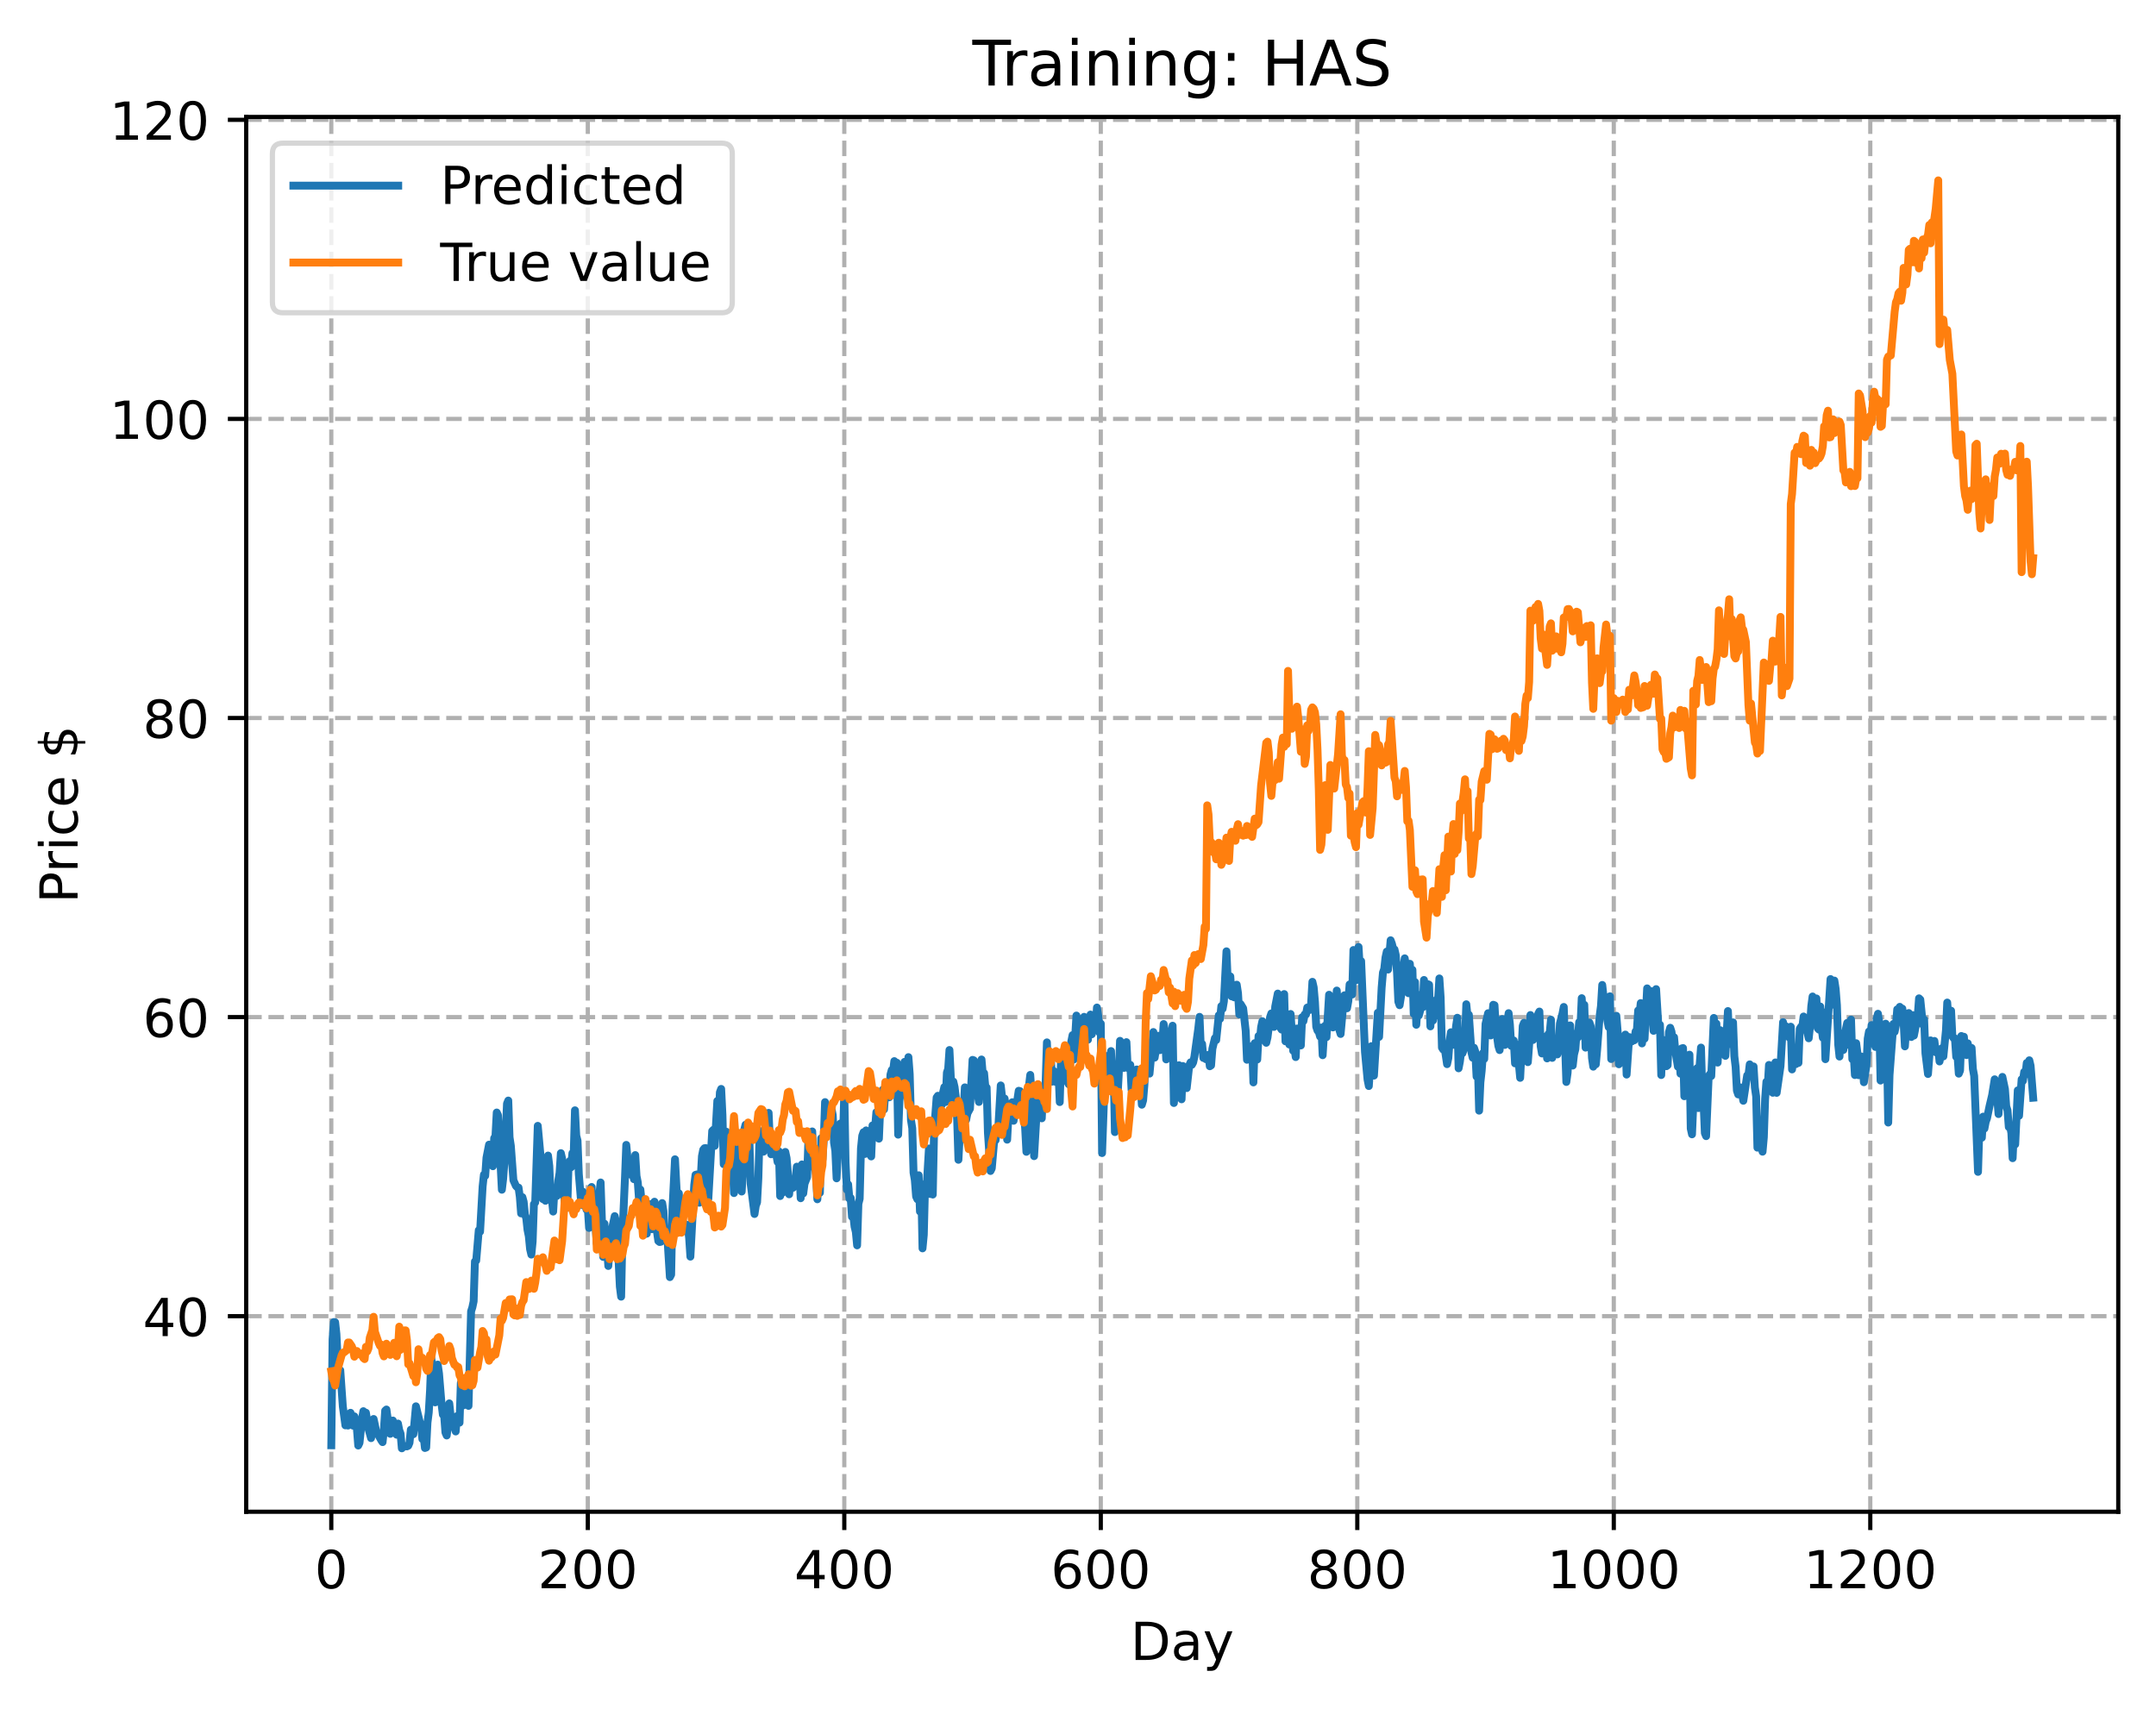 <?xml version="1.0" encoding="utf-8" standalone="no"?>
<!DOCTYPE svg PUBLIC "-//W3C//DTD SVG 1.1//EN"
  "http://www.w3.org/Graphics/SVG/1.1/DTD/svg11.dtd">
<!-- Created with matplotlib (https://matplotlib.org/) -->
<svg height="325.986pt" version="1.1" viewBox="0 0 411.286 325.986" width="411.286pt" xmlns="http://www.w3.org/2000/svg" xmlns:xlink="http://www.w3.org/1999/xlink">
 <defs>
  <style type="text/css">
*{stroke-linecap:butt;stroke-linejoin:round;}
  </style>
 </defs>
 <g id="figure_1">
  <g id="patch_1">
   <path d="M 0 325.986 
L 411.286 325.986 
L 411.286 0 
L 0 0 
z
" style="fill:#ffffff;"/>
  </g>
  <g id="axes_1">
   <g id="patch_2">
    <path d="M 46.966 288.43 
L 404.086 288.43 
L 404.086 22.318 
L 46.966 22.318 
z
" style="fill:#ffffff;"/>
   </g>
   <g id="matplotlib.axis_1">
    <g id="xtick_1">
     <g id="line2d_1">
      <path clip-path="url(#pdbaac869e1)" d="M 63.198 288.43 
L 63.198 22.318 
" style="fill:none;stroke:#b0b0b0;stroke-dasharray:2.96,1.28;stroke-dashoffset:0;stroke-width:0.8;"/>
     </g>
     <g id="line2d_2">
      <defs>
       <path d="M 0 0 
L 0 3.5 
" id="m517c874e93" style="stroke:#000000;stroke-width:0.8;"/>
      </defs>
      <g>
       <use style="stroke:#000000;stroke-width:0.8;" x="63.198" xlink:href="#m517c874e93" y="288.43"/>
      </g>
     </g>
     <g id="text_1">
      <!-- 0 -->
      <defs>
       <path d="M 31.781 66.406 
Q 24.172 66.406 20.328 58.906 
Q 16.5 51.422 16.5 36.375 
Q 16.5 21.391 20.328 13.891 
Q 24.172 6.391 31.781 6.391 
Q 39.453 6.391 43.281 13.891 
Q 47.125 21.391 47.125 36.375 
Q 47.125 51.422 43.281 58.906 
Q 39.453 66.406 31.781 66.406 
z
M 31.781 74.219 
Q 44.047 74.219 50.516 64.516 
Q 56.984 54.828 56.984 36.375 
Q 56.984 17.969 50.516 8.266 
Q 44.047 -1.422 31.781 -1.422 
Q 19.531 -1.422 13.062 8.266 
Q 6.594 17.969 6.594 36.375 
Q 6.594 54.828 13.062 64.516 
Q 19.531 74.219 31.781 74.219 
z
" id="DejaVuSans-48"/>
      </defs>
      <g transform="translate(60.017 303.029)scale(0.1 -0.1)">
       <use xlink:href="#DejaVuSans-48"/>
      </g>
     </g>
    </g>
    <g id="xtick_2">
     <g id="line2d_3">
      <path clip-path="url(#pdbaac869e1)" d="M 112.129 288.43 
L 112.129 22.318 
" style="fill:none;stroke:#b0b0b0;stroke-dasharray:2.96,1.28;stroke-dashoffset:0;stroke-width:0.8;"/>
     </g>
     <g id="line2d_4">
      <g>
       <use style="stroke:#000000;stroke-width:0.8;" x="112.129" xlink:href="#m517c874e93" y="288.43"/>
      </g>
     </g>
     <g id="text_2">
      <!-- 200 -->
      <defs>
       <path d="M 19.188 8.297 
L 53.609 8.297 
L 53.609 0 
L 7.328 0 
L 7.328 8.297 
Q 12.938 14.109 22.625 23.891 
Q 32.328 33.688 34.812 36.531 
Q 39.547 41.844 41.422 45.531 
Q 43.312 49.219 43.312 52.781 
Q 43.312 58.594 39.234 62.25 
Q 35.156 65.922 28.609 65.922 
Q 23.969 65.922 18.812 64.312 
Q 13.672 62.703 7.812 59.422 
L 7.812 69.391 
Q 13.766 71.781 18.938 73 
Q 24.125 74.219 28.422 74.219 
Q 39.75 74.219 46.484 68.547 
Q 53.219 62.891 53.219 53.422 
Q 53.219 48.922 51.531 44.891 
Q 49.859 40.875 45.406 35.406 
Q 44.188 33.984 37.641 27.219 
Q 31.109 20.453 19.188 8.297 
z
" id="DejaVuSans-50"/>
      </defs>
      <g transform="translate(102.585 303.029)scale(0.1 -0.1)">
       <use xlink:href="#DejaVuSans-50"/>
       <use x="63.623" xlink:href="#DejaVuSans-48"/>
       <use x="127.246" xlink:href="#DejaVuSans-48"/>
      </g>
     </g>
    </g>
    <g id="xtick_3">
     <g id="line2d_5">
      <path clip-path="url(#pdbaac869e1)" d="M 161.06 288.43 
L 161.06 22.318 
" style="fill:none;stroke:#b0b0b0;stroke-dasharray:2.96,1.28;stroke-dashoffset:0;stroke-width:0.8;"/>
     </g>
     <g id="line2d_6">
      <g>
       <use style="stroke:#000000;stroke-width:0.8;" x="161.06" xlink:href="#m517c874e93" y="288.43"/>
      </g>
     </g>
     <g id="text_3">
      <!-- 400 -->
      <defs>
       <path d="M 37.797 64.312 
L 12.891 25.391 
L 37.797 25.391 
z
M 35.203 72.906 
L 47.609 72.906 
L 47.609 25.391 
L 58.016 25.391 
L 58.016 17.188 
L 47.609 17.188 
L 47.609 0 
L 37.797 0 
L 37.797 17.188 
L 4.891 17.188 
L 4.891 26.703 
z
" id="DejaVuSans-52"/>
      </defs>
      <g transform="translate(151.516 303.029)scale(0.1 -0.1)">
       <use xlink:href="#DejaVuSans-52"/>
       <use x="63.623" xlink:href="#DejaVuSans-48"/>
       <use x="127.246" xlink:href="#DejaVuSans-48"/>
      </g>
     </g>
    </g>
    <g id="xtick_4">
     <g id="line2d_7">
      <path clip-path="url(#pdbaac869e1)" d="M 209.99 288.43 
L 209.99 22.318 
" style="fill:none;stroke:#b0b0b0;stroke-dasharray:2.96,1.28;stroke-dashoffset:0;stroke-width:0.8;"/>
     </g>
     <g id="line2d_8">
      <g>
       <use style="stroke:#000000;stroke-width:0.8;" x="209.99" xlink:href="#m517c874e93" y="288.43"/>
      </g>
     </g>
     <g id="text_4">
      <!-- 600 -->
      <defs>
       <path d="M 33.016 40.375 
Q 26.375 40.375 22.484 35.828 
Q 18.609 31.297 18.609 23.391 
Q 18.609 15.531 22.484 10.953 
Q 26.375 6.391 33.016 6.391 
Q 39.656 6.391 43.531 10.953 
Q 47.406 15.531 47.406 23.391 
Q 47.406 31.297 43.531 35.828 
Q 39.656 40.375 33.016 40.375 
z
M 52.594 71.297 
L 52.594 62.312 
Q 48.875 64.062 45.094 64.984 
Q 41.312 65.922 37.594 65.922 
Q 27.828 65.922 22.672 59.328 
Q 17.531 52.734 16.797 39.406 
Q 19.672 43.656 24.016 45.922 
Q 28.375 48.188 33.594 48.188 
Q 44.578 48.188 50.953 41.516 
Q 57.328 34.859 57.328 23.391 
Q 57.328 12.156 50.688 5.359 
Q 44.047 -1.422 33.016 -1.422 
Q 20.359 -1.422 13.672 8.266 
Q 6.984 17.969 6.984 36.375 
Q 6.984 53.656 15.188 63.938 
Q 23.391 74.219 37.203 74.219 
Q 40.922 74.219 44.703 73.484 
Q 48.484 72.75 52.594 71.297 
z
" id="DejaVuSans-54"/>
      </defs>
      <g transform="translate(200.446 303.029)scale(0.1 -0.1)">
       <use xlink:href="#DejaVuSans-54"/>
       <use x="63.623" xlink:href="#DejaVuSans-48"/>
       <use x="127.246" xlink:href="#DejaVuSans-48"/>
      </g>
     </g>
    </g>
    <g id="xtick_5">
     <g id="line2d_9">
      <path clip-path="url(#pdbaac869e1)" d="M 258.921 288.43 
L 258.921 22.318 
" style="fill:none;stroke:#b0b0b0;stroke-dasharray:2.96,1.28;stroke-dashoffset:0;stroke-width:0.8;"/>
     </g>
     <g id="line2d_10">
      <g>
       <use style="stroke:#000000;stroke-width:0.8;" x="258.921" xlink:href="#m517c874e93" y="288.43"/>
      </g>
     </g>
     <g id="text_5">
      <!-- 800 -->
      <defs>
       <path d="M 31.781 34.625 
Q 24.75 34.625 20.719 30.859 
Q 16.703 27.094 16.703 20.516 
Q 16.703 13.922 20.719 10.156 
Q 24.75 6.391 31.781 6.391 
Q 38.812 6.391 42.859 10.172 
Q 46.922 13.969 46.922 20.516 
Q 46.922 27.094 42.891 30.859 
Q 38.875 34.625 31.781 34.625 
z
M 21.922 38.812 
Q 15.578 40.375 12.031 44.719 
Q 8.5 49.078 8.5 55.328 
Q 8.5 64.062 14.719 69.141 
Q 20.953 74.219 31.781 74.219 
Q 42.672 74.219 48.875 69.141 
Q 55.078 64.062 55.078 55.328 
Q 55.078 49.078 51.531 44.719 
Q 48 40.375 41.703 38.812 
Q 48.828 37.156 52.797 32.312 
Q 56.781 27.484 56.781 20.516 
Q 56.781 9.906 50.312 4.234 
Q 43.844 -1.422 31.781 -1.422 
Q 19.734 -1.422 13.25 4.234 
Q 6.781 9.906 6.781 20.516 
Q 6.781 27.484 10.781 32.312 
Q 14.797 37.156 21.922 38.812 
z
M 18.312 54.391 
Q 18.312 48.734 21.844 45.562 
Q 25.391 42.391 31.781 42.391 
Q 38.141 42.391 41.719 45.562 
Q 45.312 48.734 45.312 54.391 
Q 45.312 60.062 41.719 63.234 
Q 38.141 66.406 31.781 66.406 
Q 25.391 66.406 21.844 63.234 
Q 18.312 60.062 18.312 54.391 
z
" id="DejaVuSans-56"/>
      </defs>
      <g transform="translate(249.377 303.029)scale(0.1 -0.1)">
       <use xlink:href="#DejaVuSans-56"/>
       <use x="63.623" xlink:href="#DejaVuSans-48"/>
       <use x="127.246" xlink:href="#DejaVuSans-48"/>
      </g>
     </g>
    </g>
    <g id="xtick_6">
     <g id="line2d_11">
      <path clip-path="url(#pdbaac869e1)" d="M 307.851 288.43 
L 307.851 22.318 
" style="fill:none;stroke:#b0b0b0;stroke-dasharray:2.96,1.28;stroke-dashoffset:0;stroke-width:0.8;"/>
     </g>
     <g id="line2d_12">
      <g>
       <use style="stroke:#000000;stroke-width:0.8;" x="307.851" xlink:href="#m517c874e93" y="288.43"/>
      </g>
     </g>
     <g id="text_6">
      <!-- 1000 -->
      <defs>
       <path d="M 12.406 8.297 
L 28.516 8.297 
L 28.516 63.922 
L 10.984 60.406 
L 10.984 69.391 
L 28.422 72.906 
L 38.281 72.906 
L 38.281 8.297 
L 54.391 8.297 
L 54.391 0 
L 12.406 0 
z
" id="DejaVuSans-49"/>
      </defs>
      <g transform="translate(295.126 303.029)scale(0.1 -0.1)">
       <use xlink:href="#DejaVuSans-49"/>
       <use x="63.623" xlink:href="#DejaVuSans-48"/>
       <use x="127.246" xlink:href="#DejaVuSans-48"/>
       <use x="190.869" xlink:href="#DejaVuSans-48"/>
      </g>
     </g>
    </g>
    <g id="xtick_7">
     <g id="line2d_13">
      <path clip-path="url(#pdbaac869e1)" d="M 356.782 288.43 
L 356.782 22.318 
" style="fill:none;stroke:#b0b0b0;stroke-dasharray:2.96,1.28;stroke-dashoffset:0;stroke-width:0.8;"/>
     </g>
     <g id="line2d_14">
      <g>
       <use style="stroke:#000000;stroke-width:0.8;" x="356.782" xlink:href="#m517c874e93" y="288.43"/>
      </g>
     </g>
     <g id="text_7">
      <!-- 1200 -->
      <g transform="translate(344.057 303.029)scale(0.1 -0.1)">
       <use xlink:href="#DejaVuSans-49"/>
       <use x="63.623" xlink:href="#DejaVuSans-50"/>
       <use x="127.246" xlink:href="#DejaVuSans-48"/>
       <use x="190.869" xlink:href="#DejaVuSans-48"/>
      </g>
     </g>
    </g>
    <g id="text_8">
     <!-- Day -->
     <defs>
      <path d="M 19.672 64.797 
L 19.672 8.109 
L 31.594 8.109 
Q 46.688 8.109 53.688 14.938 
Q 60.688 21.781 60.688 36.531 
Q 60.688 51.172 53.688 57.984 
Q 46.688 64.797 31.594 64.797 
z
M 9.812 72.906 
L 30.078 72.906 
Q 51.266 72.906 61.172 64.094 
Q 71.094 55.281 71.094 36.531 
Q 71.094 17.672 61.125 8.828 
Q 51.172 0 30.078 0 
L 9.812 0 
z
" id="DejaVuSans-68"/>
      <path d="M 34.281 27.484 
Q 23.391 27.484 19.188 25 
Q 14.984 22.516 14.984 16.5 
Q 14.984 11.719 18.141 8.906 
Q 21.297 6.109 26.703 6.109 
Q 34.188 6.109 38.703 11.406 
Q 43.219 16.703 43.219 25.484 
L 43.219 27.484 
z
M 52.203 31.203 
L 52.203 0 
L 43.219 0 
L 43.219 8.297 
Q 40.141 3.328 35.547 0.953 
Q 30.953 -1.422 24.312 -1.422 
Q 15.922 -1.422 10.953 3.297 
Q 6 8.016 6 15.922 
Q 6 25.141 12.172 29.828 
Q 18.359 34.516 30.609 34.516 
L 43.219 34.516 
L 43.219 35.406 
Q 43.219 41.609 39.141 45 
Q 35.062 48.391 27.688 48.391 
Q 23 48.391 18.547 47.266 
Q 14.109 46.141 10.016 43.891 
L 10.016 52.203 
Q 14.938 54.109 19.578 55.047 
Q 24.219 56 28.609 56 
Q 40.484 56 46.344 49.844 
Q 52.203 43.703 52.203 31.203 
z
" id="DejaVuSans-97"/>
      <path d="M 32.172 -5.078 
Q 28.375 -14.844 24.75 -17.812 
Q 21.141 -20.797 15.094 -20.797 
L 7.906 -20.797 
L 7.906 -13.281 
L 13.188 -13.281 
Q 16.891 -13.281 18.938 -11.516 
Q 21 -9.766 23.484 -3.219 
L 25.094 0.875 
L 2.984 54.688 
L 12.5 54.688 
L 29.594 11.922 
L 46.688 54.688 
L 56.203 54.688 
z
" id="DejaVuSans-121"/>
     </defs>
     <g transform="translate(215.652 316.707)scale(0.1 -0.1)">
      <use xlink:href="#DejaVuSans-68"/>
      <use x="77.002" xlink:href="#DejaVuSans-97"/>
      <use x="138.281" xlink:href="#DejaVuSans-121"/>
     </g>
    </g>
   </g>
   <g id="matplotlib.axis_2">
    <g id="ytick_1">
     <g id="line2d_15">
      <path clip-path="url(#pdbaac869e1)" d="M 46.966 251.118 
L 404.086 251.118 
" style="fill:none;stroke:#b0b0b0;stroke-dasharray:2.96,1.28;stroke-dashoffset:0;stroke-width:0.8;"/>
     </g>
     <g id="line2d_16">
      <defs>
       <path d="M 0 0 
L -3.5 0 
" id="m5579451c59" style="stroke:#000000;stroke-width:0.8;"/>
      </defs>
      <g>
       <use style="stroke:#000000;stroke-width:0.8;" x="46.966" xlink:href="#m5579451c59" y="251.118"/>
      </g>
     </g>
     <g id="text_9">
      <!-- 40 -->
      <g transform="translate(27.241 254.918)scale(0.1 -0.1)">
       <use xlink:href="#DejaVuSans-52"/>
       <use x="63.623" xlink:href="#DejaVuSans-48"/>
      </g>
     </g>
    </g>
    <g id="ytick_2">
     <g id="line2d_17">
      <path clip-path="url(#pdbaac869e1)" d="M 46.966 194.053 
L 404.086 194.053 
" style="fill:none;stroke:#b0b0b0;stroke-dasharray:2.96,1.28;stroke-dashoffset:0;stroke-width:0.8;"/>
     </g>
     <g id="line2d_18">
      <g>
       <use style="stroke:#000000;stroke-width:0.8;" x="46.966" xlink:href="#m5579451c59" y="194.053"/>
      </g>
     </g>
     <g id="text_10">
      <!-- 60 -->
      <g transform="translate(27.241 197.853)scale(0.1 -0.1)">
       <use xlink:href="#DejaVuSans-54"/>
       <use x="63.623" xlink:href="#DejaVuSans-48"/>
      </g>
     </g>
    </g>
    <g id="ytick_3">
     <g id="line2d_19">
      <path clip-path="url(#pdbaac869e1)" d="M 46.966 136.988 
L 404.086 136.988 
" style="fill:none;stroke:#b0b0b0;stroke-dasharray:2.96,1.28;stroke-dashoffset:0;stroke-width:0.8;"/>
     </g>
     <g id="line2d_20">
      <g>
       <use style="stroke:#000000;stroke-width:0.8;" x="46.966" xlink:href="#m5579451c59" y="136.988"/>
      </g>
     </g>
     <g id="text_11">
      <!-- 80 -->
      <g transform="translate(27.241 140.788)scale(0.1 -0.1)">
       <use xlink:href="#DejaVuSans-56"/>
       <use x="63.623" xlink:href="#DejaVuSans-48"/>
      </g>
     </g>
    </g>
    <g id="ytick_4">
     <g id="line2d_21">
      <path clip-path="url(#pdbaac869e1)" d="M 46.966 79.923 
L 404.086 79.923 
" style="fill:none;stroke:#b0b0b0;stroke-dasharray:2.96,1.28;stroke-dashoffset:0;stroke-width:0.8;"/>
     </g>
     <g id="line2d_22">
      <g>
       <use style="stroke:#000000;stroke-width:0.8;" x="46.966" xlink:href="#m5579451c59" y="79.923"/>
      </g>
     </g>
     <g id="text_12">
      <!-- 100 -->
      <g transform="translate(20.878 83.723)scale(0.1 -0.1)">
       <use xlink:href="#DejaVuSans-49"/>
       <use x="63.623" xlink:href="#DejaVuSans-48"/>
       <use x="127.246" xlink:href="#DejaVuSans-48"/>
      </g>
     </g>
    </g>
    <g id="ytick_5">
     <g id="line2d_23">
      <path clip-path="url(#pdbaac869e1)" d="M 46.966 22.858 
L 404.086 22.858 
" style="fill:none;stroke:#b0b0b0;stroke-dasharray:2.96,1.28;stroke-dashoffset:0;stroke-width:0.8;"/>
     </g>
     <g id="line2d_24">
      <g>
       <use style="stroke:#000000;stroke-width:0.8;" x="46.966" xlink:href="#m5579451c59" y="22.858"/>
      </g>
     </g>
     <g id="text_13">
      <!-- 120 -->
      <g transform="translate(20.878 26.658)scale(0.1 -0.1)">
       <use xlink:href="#DejaVuSans-49"/>
       <use x="63.623" xlink:href="#DejaVuSans-50"/>
       <use x="127.246" xlink:href="#DejaVuSans-48"/>
      </g>
     </g>
    </g>
    <g id="text_14">
     <!-- Price $ -->
     <defs>
      <path d="M 19.672 64.797 
L 19.672 37.406 
L 32.078 37.406 
Q 38.969 37.406 42.719 40.969 
Q 46.484 44.531 46.484 51.125 
Q 46.484 57.672 42.719 61.234 
Q 38.969 64.797 32.078 64.797 
z
M 9.812 72.906 
L 32.078 72.906 
Q 44.344 72.906 50.609 67.359 
Q 56.891 61.812 56.891 51.125 
Q 56.891 40.328 50.609 34.812 
Q 44.344 29.297 32.078 29.297 
L 19.672 29.297 
L 19.672 0 
L 9.812 0 
z
" id="DejaVuSans-80"/>
      <path d="M 41.109 46.297 
Q 39.594 47.172 37.812 47.578 
Q 36.031 48 33.891 48 
Q 26.266 48 22.188 43.047 
Q 18.109 38.094 18.109 28.812 
L 18.109 0 
L 9.078 0 
L 9.078 54.688 
L 18.109 54.688 
L 18.109 46.188 
Q 20.953 51.172 25.484 53.578 
Q 30.031 56 36.531 56 
Q 37.453 56 38.578 55.875 
Q 39.703 55.766 41.062 55.516 
z
" id="DejaVuSans-114"/>
      <path d="M 9.422 54.688 
L 18.406 54.688 
L 18.406 0 
L 9.422 0 
z
M 9.422 75.984 
L 18.406 75.984 
L 18.406 64.594 
L 9.422 64.594 
z
" id="DejaVuSans-105"/>
      <path d="M 48.781 52.594 
L 48.781 44.188 
Q 44.969 46.297 41.141 47.344 
Q 37.312 48.391 33.406 48.391 
Q 24.656 48.391 19.812 42.844 
Q 14.984 37.312 14.984 27.297 
Q 14.984 17.281 19.812 11.734 
Q 24.656 6.203 33.406 6.203 
Q 37.312 6.203 41.141 7.25 
Q 44.969 8.297 48.781 10.406 
L 48.781 2.094 
Q 45.016 0.344 40.984 -0.531 
Q 36.969 -1.422 32.422 -1.422 
Q 20.062 -1.422 12.781 6.344 
Q 5.516 14.109 5.516 27.297 
Q 5.516 40.672 12.859 48.328 
Q 20.219 56 33.016 56 
Q 37.156 56 41.109 55.141 
Q 45.062 54.297 48.781 52.594 
z
" id="DejaVuSans-99"/>
      <path d="M 56.203 29.594 
L 56.203 25.203 
L 14.891 25.203 
Q 15.484 15.922 20.484 11.062 
Q 25.484 6.203 34.422 6.203 
Q 39.594 6.203 44.453 7.469 
Q 49.312 8.734 54.109 11.281 
L 54.109 2.781 
Q 49.266 0.734 44.188 -0.344 
Q 39.109 -1.422 33.891 -1.422 
Q 20.797 -1.422 13.156 6.188 
Q 5.516 13.812 5.516 26.812 
Q 5.516 40.234 12.766 48.109 
Q 20.016 56 32.328 56 
Q 43.359 56 49.781 48.891 
Q 56.203 41.797 56.203 29.594 
z
M 47.219 32.234 
Q 47.125 39.594 43.094 43.984 
Q 39.062 48.391 32.422 48.391 
Q 24.906 48.391 20.391 44.141 
Q 15.875 39.891 15.188 32.172 
z
" id="DejaVuSans-101"/>
      <path id="DejaVuSans-32"/>
      <path d="M 33.797 -14.703 
L 28.906 -14.703 
L 28.859 0 
Q 23.734 0.094 18.609 1.188 
Q 13.484 2.297 8.297 4.5 
L 8.297 13.281 
Q 13.281 10.156 18.375 8.562 
Q 23.484 6.984 28.906 6.938 
L 28.906 29.203 
Q 18.109 30.953 13.203 35.156 
Q 8.297 39.359 8.297 46.688 
Q 8.297 54.641 13.625 59.219 
Q 18.953 63.812 28.906 64.5 
L 28.906 75.984 
L 33.797 75.984 
L 33.797 64.656 
Q 38.328 64.453 42.578 63.688 
Q 46.828 62.938 50.875 61.625 
L 50.875 53.078 
Q 46.828 55.125 42.547 56.25 
Q 38.281 57.375 33.797 57.562 
L 33.797 36.719 
Q 44.875 35.016 50.094 30.609 
Q 55.328 26.219 55.328 18.609 
Q 55.328 10.359 49.781 5.594 
Q 44.234 0.828 33.797 0.094 
z
M 28.906 37.594 
L 28.906 57.625 
Q 23.25 56.984 20.266 54.391 
Q 17.281 51.812 17.281 47.516 
Q 17.281 43.312 20.031 40.969 
Q 22.797 38.625 28.906 37.594 
z
M 33.797 28.219 
L 33.797 7.078 
Q 39.984 7.906 43.141 10.594 
Q 46.297 13.281 46.297 17.672 
Q 46.297 21.969 43.281 24.5 
Q 40.281 27.047 33.797 28.219 
z
" id="DejaVuSans-36"/>
     </defs>
     <g transform="translate(14.798 172.342)rotate(-90)scale(0.1 -0.1)">
      <use xlink:href="#DejaVuSans-80"/>
      <use x="58.553" xlink:href="#DejaVuSans-114"/>
      <use x="99.666" xlink:href="#DejaVuSans-105"/>
      <use x="127.449" xlink:href="#DejaVuSans-99"/>
      <use x="182.43" xlink:href="#DejaVuSans-101"/>
      <use x="243.953" xlink:href="#DejaVuSans-32"/>
      <use x="275.74" xlink:href="#DejaVuSans-36"/>
     </g>
    </g>
   </g>
   <g id="line2d_25">
    <path clip-path="url(#pdbaac869e1)" d="M 63.198 275.751 
L 63.443 255.555 
L 63.688 252.236 
L 63.932 252.268 
L 64.177 254.503 
L 64.422 259.471 
L 64.666 261.672 
L 64.911 261.439 
L 65.4 268.349 
L 65.89 271.952 
L 66.134 270.431 
L 66.379 271.99 
L 66.868 269.55 
L 67.357 272.006 
L 67.602 270.231 
L 68.091 272.701 
L 68.336 275.799 
L 68.581 275.289 
L 69.07 270.631 
L 69.315 269.248 
L 69.559 270.947 
L 69.804 269.534 
L 70.293 272.591 
L 70.783 274.39 
L 71.272 270.732 
L 71.761 273.043 
L 72.74 274.801 
L 72.984 275.15 
L 73.229 272.884 
L 73.474 269.149 
L 73.718 268.928 
L 74.208 272.513 
L 74.452 273.568 
L 74.697 271.809 
L 74.942 271.028 
L 75.186 272.657 
L 75.431 273.466 
L 75.676 273.739 
L 75.92 271.604 
L 76.165 272.876 
L 76.41 273.513 
L 76.654 276.334 
L 76.899 276.043 
L 77.388 275.933 
L 77.633 275.962 
L 77.878 275.835 
L 78.122 275.259 
L 78.367 272.774 
L 78.611 273.405 
L 78.856 273.642 
L 79.345 268.313 
L 80.079 271.329 
L 80.324 271.75 
L 80.569 274.557 
L 80.813 274.058 
L 81.058 276.27 
L 81.303 276.177 
L 81.547 271.421 
L 81.792 269.474 
L 82.037 265.303 
L 82.281 259.12 
L 82.526 261.079 
L 82.771 260.381 
L 83.015 267.564 
L 83.26 265.099 
L 83.505 260.356 
L 83.749 262.059 
L 84.239 267.971 
L 84.483 269.905 
L 84.728 270.116 
L 84.972 273.318 
L 85.217 273.883 
L 85.462 272.04 
L 85.706 267.754 
L 85.951 270.068 
L 86.196 270.81 
L 86.44 271.116 
L 86.93 273.117 
L 87.174 270.188 
L 87.419 270.528 
L 87.664 271.434 
L 87.908 263.847 
L 88.153 267.558 
L 88.398 268.133 
L 88.642 264.9 
L 88.887 263.337 
L 89.132 267.69 
L 89.376 268.234 
L 89.866 250.194 
L 90.11 249.435 
L 90.355 248.274 
L 90.599 240.682 
L 90.844 240.516 
L 91.333 234.718 
L 91.578 235.005 
L 92.067 226.366 
L 92.312 224.117 
L 92.557 224.354 
L 92.801 220.879 
L 93.291 218.391 
L 93.535 219.624 
L 93.78 221.711 
L 94.025 222.509 
L 94.269 217.165 
L 94.514 216.763 
L 94.759 212.259 
L 95.003 212.772 
L 95.737 226.993 
L 95.982 224.917 
L 96.227 221.614 
L 96.716 210.561 
L 96.96 209.979 
L 97.205 217.002 
L 97.45 218.603 
L 97.939 225.185 
L 98.428 226.282 
L 98.673 226.524 
L 98.918 226.584 
L 99.162 228.34 
L 99.407 231.511 
L 99.652 228.407 
L 99.896 229.299 
L 100.141 231.729 
L 100.386 232.381 
L 100.63 234.643 
L 100.875 235.85 
L 101.12 238.332 
L 101.364 239.372 
L 101.609 236.886 
L 101.854 229.735 
L 102.098 229.419 
L 102.587 214.803 
L 103.077 220.129 
L 103.321 226.876 
L 103.566 228.785 
L 103.811 228.078 
L 104.055 229.104 
L 104.3 221.565 
L 104.545 220.475 
L 104.789 222.46 
L 105.034 228.347 
L 105.279 228.864 
L 105.523 231.162 
L 105.768 226.977 
L 106.257 228.164 
L 106.502 225.258 
L 106.747 223.795 
L 106.991 220.012 
L 107.236 221.076 
L 107.481 223.889 
L 107.725 229.507 
L 107.97 225.22 
L 108.215 230.448 
L 108.459 222.096 
L 108.704 221.505 
L 108.948 222.707 
L 109.193 220.025 
L 109.438 220.355 
L 109.682 211.837 
L 109.927 216.675 
L 110.172 217.631 
L 110.416 224.001 
L 110.906 229.885 
L 111.15 227.339 
L 111.395 230.026 
L 111.64 228.893 
L 111.884 230.79 
L 112.129 230.477 
L 112.374 234.283 
L 112.618 233.227 
L 112.863 226.468 
L 113.108 231.639 
L 113.352 233.612 
L 113.597 233.85 
L 113.842 237.216 
L 114.086 228.915 
L 114.331 227.834 
L 114.575 225.609 
L 115.065 239.814 
L 115.309 233.469 
L 115.554 237.278 
L 115.799 238.136 
L 116.043 241.538 
L 116.288 238.515 
L 116.533 238.084 
L 116.777 234.333 
L 117.267 232.03 
L 117.511 233.064 
L 118.001 240.48 
L 118.245 245.479 
L 118.49 247.399 
L 118.735 235.743 
L 119.224 224.712 
L 119.469 218.438 
L 119.713 221.006 
L 119.958 221.661 
L 120.203 223.314 
L 120.447 224.189 
L 120.692 223.295 
L 120.936 224.987 
L 121.181 220.381 
L 121.426 224.383 
L 121.67 225.611 
L 121.915 228.997 
L 122.16 226.954 
L 122.404 229.353 
L 122.649 233.949 
L 122.894 234.399 
L 123.138 235.418 
L 123.383 235.379 
L 123.628 231.383 
L 123.872 231.938 
L 124.117 229.735 
L 124.362 234.522 
L 124.851 229.277 
L 125.096 233.45 
L 125.585 236.77 
L 125.83 236.969 
L 126.074 236.918 
L 126.319 229.539 
L 126.563 231.068 
L 126.808 235.573 
L 127.053 235.547 
L 127.297 235.847 
L 127.787 243.666 
L 128.031 243.191 
L 128.276 230.798 
L 128.765 221.184 
L 129.255 230.465 
L 129.499 227.673 
L 129.744 232.573 
L 129.989 233.444 
L 130.233 233.708 
L 130.478 234.853 
L 130.723 234.416 
L 130.967 233.651 
L 131.212 234.115 
L 131.457 236.134 
L 131.701 239.762 
L 132.435 226.057 
L 132.68 224.153 
L 132.924 224.083 
L 133.414 229.471 
L 133.903 220.597 
L 134.148 219.367 
L 134.392 219.07 
L 134.637 219.049 
L 134.882 220.973 
L 135.126 228.693 
L 135.86 215.789 
L 136.105 215.544 
L 136.35 218.621 
L 136.839 210.047 
L 137.084 213.517 
L 137.328 208.405 
L 137.573 207.759 
L 137.818 212.736 
L 138.062 222.132 
L 138.551 215.921 
L 138.796 217.649 
L 139.041 216.341 
L 139.285 221.377 
L 139.53 223.368 
L 139.775 222.714 
L 140.019 227.633 
L 140.264 219.051 
L 140.509 216.05 
L 140.753 221.85 
L 140.998 219.179 
L 141.243 221.317 
L 141.487 227.341 
L 141.732 223.238 
L 141.977 215.524 
L 142.221 214.591 
L 142.466 218.371 
L 142.711 218.195 
L 142.955 217.49 
L 143.2 225.869 
L 143.934 231.623 
L 144.178 230.02 
L 144.423 229.399 
L 144.668 224.798 
L 144.912 215.761 
L 145.157 216.345 
L 145.402 218.828 
L 145.646 219.737 
L 146.136 217.149 
L 146.38 213.589 
L 146.625 212.327 
L 146.87 217.904 
L 147.114 220.234 
L 147.359 218.491 
L 147.604 219.865 
L 147.848 219.051 
L 148.338 221.699 
L 148.582 219.669 
L 148.827 228.201 
L 149.072 227.344 
L 149.316 227.542 
L 149.806 219.781 
L 150.05 220.937 
L 150.295 223.719 
L 150.539 227.867 
L 150.784 224.986 
L 151.029 226.709 
L 151.273 226.621 
L 151.763 225.079 
L 152.007 222.59 
L 152.252 222.707 
L 152.497 223.662 
L 152.741 228.615 
L 152.986 222.166 
L 153.231 227.697 
L 153.475 225.849 
L 153.965 224.592 
L 154.209 217.701 
L 154.699 216.21 
L 154.943 215.87 
L 155.188 221.978 
L 155.433 222.618 
L 155.677 224.206 
L 155.922 228.816 
L 156.166 224.913 
L 156.411 227.568 
L 156.656 217.166 
L 156.9 221.224 
L 157.145 217.445 
L 157.39 210.276 
L 157.634 215.386 
L 157.879 213.593 
L 158.124 216.224 
L 158.368 214.309 
L 158.613 211.512 
L 158.858 212.764 
L 159.102 218.016 
L 159.347 219.557 
L 159.592 224.822 
L 160.081 215.112 
L 160.326 214.354 
L 160.57 216.818 
L 160.815 217.439 
L 161.06 208.277 
L 161.304 221.777 
L 161.549 226.99 
L 161.794 225.969 
L 162.038 228.691 
L 162.283 228.569 
L 162.527 232.159 
L 162.772 231.829 
L 163.017 234.029 
L 163.261 235.046 
L 163.506 237.608 
L 163.751 229.676 
L 163.995 228.723 
L 164.24 219.116 
L 164.485 216.698 
L 164.729 216.02 
L 164.974 220.174 
L 165.219 215.671 
L 165.463 219.353 
L 165.708 217.362 
L 165.953 220.266 
L 166.197 220.642 
L 166.442 214.726 
L 166.687 216.273 
L 166.931 215.21 
L 167.176 212.204 
L 167.665 217.252 
L 167.91 211.494 
L 168.154 210.118 
L 168.399 207.917 
L 168.644 211.67 
L 168.888 208.121 
L 169.133 207.117 
L 169.378 207.573 
L 169.622 209.362 
L 169.867 205.03 
L 170.112 204.158 
L 170.356 204.45 
L 170.601 202.455 
L 170.846 208.74 
L 171.09 202.759 
L 171.335 216.487 
L 171.58 210 
L 172.069 206.519 
L 172.314 206.928 
L 172.558 202.595 
L 172.803 204.293 
L 173.048 208.809 
L 173.292 201.692 
L 173.537 204.903 
L 173.782 213.711 
L 174.026 215.254 
L 174.271 223.733 
L 174.515 225.157 
L 174.76 228.288 
L 175.005 228.812 
L 175.249 224.228 
L 175.494 231.151 
L 175.739 226.543 
L 175.983 238.182 
L 176.228 235.582 
L 176.473 225.871 
L 176.717 227.383 
L 177.207 219.122 
L 177.451 227.81 
L 177.696 221.747 
L 177.941 227.913 
L 178.185 215.831 
L 178.675 209.401 
L 178.919 209.062 
L 179.164 210.815 
L 179.409 210.525 
L 179.653 210.795 
L 179.898 208.461 
L 180.142 207.415 
L 180.387 210.266 
L 180.632 204.654 
L 180.876 203.942 
L 181.121 200.334 
L 181.61 210.275 
L 181.855 206.355 
L 182.1 207.41 
L 182.344 209.395 
L 182.589 213.604 
L 182.834 221.281 
L 183.078 216.645 
L 183.323 214.499 
L 183.568 211.136 
L 183.812 211.915 
L 184.057 207.46 
L 184.302 213.667 
L 184.546 212.426 
L 185.036 211.522 
L 185.525 202.218 
L 185.77 202.305 
L 186.014 207.148 
L 186.259 208.206 
L 186.503 208.743 
L 186.748 210.247 
L 187.237 202.145 
L 187.482 204.984 
L 187.727 204.744 
L 187.971 207.393 
L 188.216 207.499 
L 188.461 216.172 
L 188.95 223.417 
L 189.195 222.924 
L 189.684 217.307 
L 189.929 217.542 
L 190.173 215.086 
L 190.418 215.507 
L 190.907 207.093 
L 191.397 211.397 
L 191.641 209.589 
L 191.886 211.274 
L 192.13 217.446 
L 192.375 212.906 
L 192.62 212.281 
L 192.864 212.026 
L 193.109 210.298 
L 193.354 213.838 
L 193.598 211.362 
L 193.843 211.363 
L 194.332 208.116 
L 194.577 208.171 
L 194.822 212.103 
L 195.311 212.849 
L 195.556 215.169 
L 195.8 219.762 
L 196.045 209.24 
L 196.534 205.083 
L 196.779 208.728 
L 197.024 207.104 
L 197.268 220.587 
L 198.002 208.074 
L 198.247 209.825 
L 198.491 212.38 
L 198.736 213.37 
L 198.981 207.901 
L 199.225 208.095 
L 199.47 206.371 
L 199.715 198.879 
L 199.959 205.303 
L 200.204 204.076 
L 200.449 201.384 
L 200.693 206.38 
L 200.938 204.283 
L 201.183 205.786 
L 201.427 206.434 
L 201.917 204.504 
L 202.161 210.272 
L 202.406 202.048 
L 202.651 203.018 
L 202.895 202.837 
L 203.14 205.08 
L 203.385 205.577 
L 203.629 206.44 
L 203.874 206.871 
L 204.363 198.706 
L 204.608 197.491 
L 204.852 202.142 
L 205.342 193.761 
L 205.586 199.537 
L 206.32 196.411 
L 206.565 197.398 
L 206.81 194.004 
L 207.054 195.584 
L 207.299 194.522 
L 207.544 198.37 
L 207.788 194.792 
L 208.033 193.572 
L 208.278 197.333 
L 208.522 195.376 
L 208.767 194.906 
L 209.012 196.224 
L 209.256 192.229 
L 209.501 193.806 
L 209.746 197.014 
L 209.99 195.291 
L 210.235 219.998 
L 210.724 206.364 
L 210.969 202.682 
L 211.213 201.479 
L 211.458 201.579 
L 211.703 202.349 
L 211.947 200.537 
L 212.192 207.435 
L 212.437 203.955 
L 212.681 215.998 
L 212.926 208.591 
L 213.171 209.416 
L 213.415 205.011 
L 213.66 198.585 
L 213.905 201.424 
L 214.149 200.182 
L 214.394 203.754 
L 214.883 198.835 
L 215.128 203.766 
L 215.373 203.292 
L 215.617 203.163 
L 215.862 207.957 
L 216.106 206.223 
L 216.351 205.453 
L 216.596 205.391 
L 216.84 204.05 
L 217.085 205.903 
L 217.33 206.239 
L 217.574 206.825 
L 217.819 210.775 
L 218.064 209.955 
L 218.308 206.996 
L 218.553 202.539 
L 218.798 202.137 
L 219.042 204.376 
L 219.287 204.846 
L 220.021 196.904 
L 220.266 201.796 
L 220.51 200.198 
L 220.755 200.166 
L 221 197.614 
L 221.244 200.372 
L 221.489 198.391 
L 221.734 199.12 
L 221.978 195.378 
L 222.223 196.565 
L 222.467 202.129 
L 222.712 197.297 
L 222.957 197.988 
L 223.201 197.272 
L 223.446 198.634 
L 223.691 195.699 
L 223.935 210.449 
L 224.18 207.68 
L 224.425 208.093 
L 224.669 203.298 
L 224.914 203.242 
L 225.159 208.819 
L 225.403 209.741 
L 225.648 203.388 
L 225.893 206.403 
L 226.137 204.254 
L 226.382 207.607 
L 226.871 203.235 
L 227.116 202.684 
L 227.361 203.16 
L 227.605 202.717 
L 227.85 201.609 
L 228.584 196.277 
L 228.828 194.005 
L 229.073 199.931 
L 229.318 199.168 
L 229.562 201.851 
L 229.807 201.612 
L 230.052 202.09 
L 230.296 201.832 
L 230.541 201.245 
L 230.786 203.435 
L 231.03 203.269 
L 231.275 200.114 
L 231.764 198.073 
L 232.009 198.443 
L 232.498 193.716 
L 232.743 194.399 
L 232.988 191.967 
L 233.232 192.472 
L 233.477 191.046 
L 233.966 181.505 
L 234.211 187.352 
L 234.455 188.899 
L 234.7 186.289 
L 234.945 190.101 
L 235.189 189.375 
L 235.434 190.283 
L 235.679 190.271 
L 235.923 187.87 
L 236.168 189.491 
L 236.413 193.548 
L 236.657 191.57 
L 237.147 192.379 
L 237.636 196.683 
L 237.881 202.199 
L 238.125 201.612 
L 238.37 199.954 
L 238.615 200.308 
L 238.859 199.581 
L 239.104 206.52 
L 239.349 199.032 
L 239.593 199.459 
L 239.838 202.149 
L 240.082 197.66 
L 240.327 198.6 
L 240.572 195.973 
L 240.816 194.838 
L 241.061 195.215 
L 241.306 195.234 
L 241.55 198.96 
L 241.795 197.933 
L 242.284 194.073 
L 242.529 193.356 
L 242.774 195.427 
L 243.018 195.93 
L 243.263 192.064 
L 243.752 189.567 
L 243.997 192.157 
L 244.242 196.069 
L 244.486 196.436 
L 244.731 191.719 
L 244.976 189.66 
L 245.22 198.682 
L 245.465 194.045 
L 245.709 195.636 
L 245.954 199.286 
L 246.199 193.461 
L 246.688 200.475 
L 246.933 199.959 
L 247.177 201.685 
L 247.422 196.23 
L 247.667 196.792 
L 247.911 196.543 
L 248.156 199.467 
L 248.401 194.086 
L 248.645 194.834 
L 248.89 193.533 
L 249.135 193.558 
L 249.379 192.235 
L 249.624 192.327 
L 249.869 192.69 
L 250.113 191.456 
L 250.358 187.323 
L 250.603 188.38 
L 250.847 191.161 
L 251.092 195.901 
L 251.337 196.641 
L 251.581 196.89 
L 251.826 197.774 
L 252.07 196.046 
L 252.315 201.33 
L 252.56 197.351 
L 252.804 195.685 
L 253.049 197.88 
L 253.538 189.79 
L 253.783 191.865 
L 254.028 190.701 
L 254.272 196.029 
L 254.517 194.978 
L 254.762 192.927 
L 255.006 188.989 
L 255.496 196.469 
L 255.74 197.277 
L 256.23 191.927 
L 256.474 189.891 
L 256.719 190.154 
L 256.964 192.376 
L 257.208 191.026 
L 257.453 187.824 
L 257.942 189.752 
L 258.187 181.255 
L 258.431 185.218 
L 258.676 187.032 
L 259.165 180.673 
L 259.41 184.89 
L 259.655 183.369 
L 260.389 200.736 
L 260.878 205.977 
L 261.123 207.213 
L 261.612 199.595 
L 261.857 200.651 
L 262.101 205.222 
L 262.835 193.228 
L 263.08 197.833 
L 263.569 188.432 
L 263.814 185.565 
L 264.058 184.887 
L 264.303 182.673 
L 264.548 181.552 
L 264.792 184.99 
L 265.282 179.398 
L 265.526 180.062 
L 265.771 181.064 
L 266.016 181.139 
L 266.26 182.216 
L 266.505 185.635 
L 266.75 191.119 
L 266.994 191.789 
L 267.484 188.733 
L 267.728 184.527 
L 267.973 182.843 
L 268.218 184.468 
L 268.462 187.893 
L 268.707 189.505 
L 268.952 183.883 
L 269.196 187.747 
L 269.441 185.042 
L 269.685 193.425 
L 269.93 187.364 
L 270.175 195.523 
L 270.419 192.057 
L 270.664 193.75 
L 270.909 192.83 
L 271.153 189.728 
L 271.398 192.186 
L 271.643 186.971 
L 271.887 190.347 
L 272.132 191.963 
L 272.377 187.774 
L 272.621 187.884 
L 272.866 195.826 
L 273.111 191.718 
L 273.355 194.713 
L 273.6 192.355 
L 273.845 193.8 
L 274.089 190.681 
L 274.334 190.593 
L 274.579 186.679 
L 274.823 190.327 
L 275.068 199.876 
L 275.313 200.255 
L 275.557 199.761 
L 276.046 203.035 
L 276.291 201.899 
L 276.536 198.594 
L 276.78 196.949 
L 277.025 198.951 
L 277.27 199.314 
L 277.514 199.369 
L 277.759 195.803 
L 278.004 194.179 
L 278.248 203.828 
L 278.493 202.558 
L 278.738 200.625 
L 278.982 200.956 
L 279.227 200.256 
L 279.472 198.489 
L 279.716 191.606 
L 279.961 193.998 
L 280.206 193.603 
L 280.695 200.786 
L 280.94 201.81 
L 281.184 199.904 
L 281.429 200.649 
L 281.673 205.405 
L 281.918 203.165 
L 282.163 211.908 
L 282.407 206.503 
L 282.652 204.287 
L 282.897 200.92 
L 283.141 202.033 
L 283.386 195.357 
L 283.875 193.314 
L 284.365 197.559 
L 284.854 191.703 
L 285.099 191.793 
L 285.343 196.094 
L 285.833 199.559 
L 286.077 200.356 
L 286.322 196.1 
L 286.567 194.426 
L 287.056 199.374 
L 287.301 198.3 
L 287.545 194.967 
L 287.79 193.302 
L 288.034 195.454 
L 288.279 199.539 
L 288.524 198.691 
L 288.768 198.52 
L 289.013 202.89 
L 289.258 199.274 
L 289.502 200.509 
L 289.992 205.65 
L 290.481 195.749 
L 290.726 195.135 
L 290.97 197.284 
L 291.215 197.799 
L 291.46 202.654 
L 291.704 199.346 
L 291.949 193.659 
L 292.438 198.422 
L 292.683 194.895 
L 293.172 195.933 
L 293.417 193.455 
L 293.661 192.993 
L 293.906 199.603 
L 294.151 200.998 
L 294.395 197.783 
L 294.64 198.753 
L 294.885 198.184 
L 295.129 201.941 
L 295.374 197.292 
L 295.619 197.203 
L 295.863 194.547 
L 296.108 201.839 
L 296.353 199.261 
L 296.597 198.631 
L 296.842 200.654 
L 297.087 201.177 
L 297.331 200.179 
L 297.576 195.294 
L 298.065 193.39 
L 298.31 192.12 
L 298.799 206.434 
L 299.044 204.664 
L 299.533 195.638 
L 299.778 201.032 
L 300.022 203.303 
L 300.267 201.172 
L 300.512 200.212 
L 300.756 197.134 
L 301.001 197.935 
L 301.246 195.015 
L 301.49 195.935 
L 301.735 190.447 
L 301.98 194.237 
L 302.224 191.711 
L 302.469 199.887 
L 302.958 197.766 
L 303.203 195.095 
L 303.448 195.81 
L 303.692 201.847 
L 303.937 203.518 
L 304.182 200.79 
L 304.426 203.063 
L 304.671 200.336 
L 305.16 193.795 
L 305.405 191.947 
L 305.649 187.922 
L 306.139 192.332 
L 306.383 190.437 
L 306.628 194.696 
L 306.873 195.959 
L 307.117 190.085 
L 307.362 202.058 
L 307.607 198.619 
L 308.096 198.223 
L 308.341 193.809 
L 308.585 196.755 
L 308.83 203.059 
L 309.075 201.305 
L 309.319 200.457 
L 309.809 200.953 
L 310.053 197.39 
L 310.298 205.024 
L 310.787 197.869 
L 311.277 198.71 
L 311.521 198.432 
L 311.766 198.482 
L 312.01 196.796 
L 312.255 196.558 
L 312.5 192.79 
L 312.744 193.642 
L 312.989 191.382 
L 313.234 199.079 
L 313.478 196.897 
L 313.723 198.18 
L 314.212 188.574 
L 314.457 193.18 
L 314.702 190.041 
L 314.946 189.097 
L 315.436 196.68 
L 315.68 193.452 
L 315.925 188.716 
L 316.414 196.641 
L 316.659 195.516 
L 316.904 205.114 
L 317.148 198.35 
L 317.393 200.142 
L 317.637 200.71 
L 317.882 203.428 
L 318.127 203.234 
L 318.371 196.926 
L 318.616 196.09 
L 318.861 196.844 
L 319.105 198.684 
L 319.35 197.897 
L 319.595 200.573 
L 320.084 203.521 
L 320.329 201.051 
L 320.573 204.854 
L 320.818 200.029 
L 321.063 199.963 
L 321.307 209.157 
L 321.552 202.217 
L 321.797 206.408 
L 322.041 205.383 
L 322.286 201.224 
L 322.531 215.327 
L 322.775 216.425 
L 323.265 204.916 
L 323.509 206.027 
L 323.754 203.8 
L 323.998 211.415 
L 324.243 203.046 
L 324.488 199.869 
L 324.732 208.35 
L 324.977 210.368 
L 325.222 216.199 
L 325.466 216.77 
L 325.956 205.3 
L 326.2 204.925 
L 326.445 205.305 
L 326.934 194.217 
L 327.179 197.175 
L 327.424 195.294 
L 327.668 202.738 
L 327.913 198.139 
L 328.158 196.554 
L 328.647 200.017 
L 328.892 199.915 
L 329.136 201.454 
L 329.625 192.903 
L 329.87 198.578 
L 330.115 199.204 
L 330.359 196.307 
L 330.604 195.064 
L 330.849 201.524 
L 331.093 203.558 
L 331.338 208.087 
L 331.583 208.81 
L 331.827 208.722 
L 332.072 207.478 
L 332.561 210.021 
L 333.295 205.183 
L 333.54 205.127 
L 333.785 203.072 
L 334.029 204.999 
L 334.519 203.469 
L 334.763 207.483 
L 335.008 209.171 
L 335.252 218.969 
L 335.497 216.555 
L 336.231 219.736 
L 336.476 216.964 
L 336.72 209.683 
L 336.965 206.387 
L 337.21 207.45 
L 337.454 203.183 
L 337.699 204.233 
L 338.188 208.495 
L 338.433 207.642 
L 338.678 202.709 
L 338.922 208.513 
L 339.656 203.41 
L 340.146 195.022 
L 340.39 196.636 
L 340.635 195.775 
L 340.88 197.38 
L 341.369 198.006 
L 341.613 195.885 
L 341.858 204.04 
L 342.103 201.925 
L 342.347 201.241 
L 342.592 203.025 
L 342.837 201.154 
L 343.081 202.799 
L 343.326 196.293 
L 343.571 195.896 
L 343.815 195.953 
L 344.06 193.942 
L 344.305 196.475 
L 344.549 195.926 
L 345.039 198.102 
L 345.283 195.834 
L 345.528 191.974 
L 345.773 190.123 
L 346.017 193.867 
L 346.262 193.003 
L 346.507 190.495 
L 346.751 196.171 
L 346.996 196.443 
L 347.24 192.033 
L 347.485 196.123 
L 347.73 197.993 
L 347.974 193.178 
L 348.219 202.085 
L 349.198 186.801 
L 349.442 191.71 
L 349.687 190.164 
L 349.932 187.087 
L 350.176 188.662 
L 350.421 191.808 
L 350.666 199.312 
L 350.91 201.59 
L 351.155 197.191 
L 351.4 199.342 
L 351.644 200.327 
L 352.134 196.305 
L 352.378 195.166 
L 352.623 198.998 
L 352.868 199.436 
L 353.112 194.531 
L 353.357 202.089 
L 353.601 200.988 
L 353.846 205.113 
L 354.091 199.038 
L 354.335 200.928 
L 354.58 205.143 
L 354.825 202.794 
L 355.069 201.571 
L 355.314 202.786 
L 355.559 206.483 
L 356.048 203.278 
L 356.293 198.153 
L 356.537 196.796 
L 356.782 198.039 
L 357.027 195.576 
L 357.271 199.133 
L 357.516 196.903 
L 357.761 199.753 
L 358.005 194.337 
L 358.25 193.419 
L 358.495 195.034 
L 358.739 206.165 
L 358.984 204.311 
L 359.718 195.317 
L 359.962 200.173 
L 360.207 214.179 
L 360.452 205.11 
L 361.186 195.357 
L 361.43 196.86 
L 361.675 195.582 
L 361.92 192.579 
L 362.164 193.265 
L 362.409 192.097 
L 362.654 193.397 
L 362.898 192.438 
L 363.143 195.154 
L 363.388 199.645 
L 363.632 196.119 
L 363.877 197.137 
L 364.122 193.281 
L 364.366 194.709 
L 364.611 197.851 
L 364.856 193.674 
L 365.1 197.587 
L 365.834 193.815 
L 366.079 190.475 
L 366.323 190.714 
L 366.813 195.502 
L 367.057 194.52 
L 367.302 200.963 
L 367.791 204.914 
L 368.281 198.501 
L 368.525 200.667 
L 368.77 200.353 
L 369.015 198.607 
L 369.259 200.733 
L 369.504 200.889 
L 369.749 200.181 
L 369.993 202.523 
L 370.483 199.978 
L 370.727 201.561 
L 371.216 196.578 
L 371.461 191.281 
L 371.706 194.65 
L 371.95 195.517 
L 372.195 192.832 
L 372.44 197.719 
L 372.684 198.087 
L 372.929 198.103 
L 373.174 201.641 
L 373.418 201.326 
L 373.663 204.85 
L 373.908 204.256 
L 374.152 197.662 
L 374.397 198.25 
L 374.642 197.806 
L 374.886 200.914 
L 375.131 201.303 
L 375.376 199.056 
L 375.62 200.867 
L 375.865 199.85 
L 376.11 199.945 
L 376.354 203.944 
L 376.599 205.273 
L 377.333 223.587 
L 377.577 215.705 
L 377.822 216.038 
L 378.067 217.069 
L 378.311 213.045 
L 378.556 215.327 
L 378.801 214.035 
L 379.045 213.371 
L 379.535 211.018 
L 380.024 208.946 
L 380.513 205.923 
L 380.758 208.604 
L 381.003 209.576 
L 381.247 212.555 
L 381.492 207.64 
L 381.737 209.068 
L 381.981 205.464 
L 382.471 207.788 
L 382.715 211.075 
L 382.96 211.845 
L 383.204 215.032 
L 383.449 214.821 
L 383.694 216.15 
L 383.938 220.979 
L 384.183 215.652 
L 384.428 218.341 
L 384.917 208.035 
L 385.162 212.888 
L 385.651 205.928 
L 385.896 206.245 
L 386.14 204.51 
L 386.385 205.038 
L 386.63 202.796 
L 386.874 204.702 
L 387.119 202.293 
L 387.364 203.339 
L 387.853 209.441 
L 387.853 209.441 
" style="fill:none;stroke:#1f77b4;stroke-linecap:square;stroke-width:1.5;"/>
   </g>
   <g id="line2d_26">
    <path clip-path="url(#pdbaac869e1)" d="M 63.198 261.647 
L 63.443 263.045 
L 63.688 263.444 
L 63.932 264.357 
L 64.422 261.219 
L 65.156 258.622 
L 65.4 258.08 
L 65.645 258.023 
L 66.134 257.624 
L 66.379 256.14 
L 66.623 256.14 
L 67.113 256.853 
L 67.357 257.538 
L 67.602 258.851 
L 68.091 257.766 
L 68.336 258.251 
L 68.581 258.251 
L 68.825 258.537 
L 69.07 258.223 
L 69.315 259.107 
L 69.559 259.307 
L 69.804 256.967 
L 70.049 257.852 
L 70.293 257.253 
L 70.538 255.227 
L 71.027 253.772 
L 71.272 251.232 
L 71.517 254.086 
L 72.251 256.254 
L 72.495 256.796 
L 72.74 256.539 
L 72.984 258.166 
L 73.229 258.794 
L 73.718 256.368 
L 73.963 257.082 
L 74.208 257.395 
L 74.452 258.508 
L 74.697 258.366 
L 74.942 257.51 
L 75.186 256.197 
L 75.431 258.052 
L 75.676 258.765 
L 75.92 257.367 
L 76.165 253.116 
L 76.41 257.538 
L 76.899 254.086 
L 77.144 253.829 
L 77.388 253.829 
L 77.633 255.712 
L 77.878 260.306 
L 78.122 260.106 
L 78.856 262.56 
L 79.101 261.59 
L 79.345 263.73 
L 79.59 262.046 
L 79.835 257.424 
L 80.079 259.079 
L 80.324 258.965 
L 80.569 259.05 
L 80.813 259.821 
L 81.058 259.735 
L 81.303 261.162 
L 81.547 261.561 
L 81.792 261.247 
L 82.037 258.537 
L 82.281 258.936 
L 82.771 256.111 
L 83.015 255.912 
L 83.26 255.969 
L 83.505 255.284 
L 83.749 255.113 
L 83.994 255.512 
L 84.239 257.681 
L 84.728 259.678 
L 85.462 257.966 
L 85.706 256.796 
L 85.951 257.481 
L 86.196 259.107 
L 86.685 260.391 
L 86.93 260.477 
L 87.174 260.905 
L 87.419 260.819 
L 87.664 262.417 
L 87.908 262.845 
L 88.153 264.272 
L 88.398 263.787 
L 88.642 264.5 
L 88.887 262.817 
L 89.132 263.045 
L 89.376 262.189 
L 89.866 264.386 
L 90.11 264.3 
L 90.355 263.444 
L 90.599 259.478 
L 90.844 259.992 
L 91.089 260.933 
L 91.578 258.052 
L 91.823 256.996 
L 92.067 253.943 
L 92.312 254.342 
L 92.557 256.482 
L 92.801 255.541 
L 93.046 258.794 
L 93.291 259.621 
L 93.535 259.05 
L 93.78 258.993 
L 94.025 258.622 
L 94.269 257.823 
L 94.514 258.451 
L 95.248 254.77 
L 95.493 251.575 
L 95.737 252.003 
L 95.982 251.432 
L 96.471 248.607 
L 96.716 249.606 
L 97.205 247.923 
L 97.694 247.894 
L 97.939 250.804 
L 98.184 250.976 
L 98.428 249.635 
L 98.673 251.061 
L 98.918 250.804 
L 99.162 250.89 
L 99.407 249.121 
L 99.652 248.408 
L 99.896 248.094 
L 100.386 244.613 
L 100.63 244.984 
L 100.875 245.954 
L 101.12 244.756 
L 101.364 244.328 
L 101.609 244.784 
L 101.854 245.897 
L 102.098 244.727 
L 102.343 242.872 
L 102.587 240.162 
L 102.832 240.647 
L 103.077 240.19 
L 103.321 240.647 
L 103.566 239.877 
L 103.811 240.961 
L 104.055 241.446 
L 104.3 242.473 
L 104.545 241.246 
L 105.034 241.845 
L 105.768 236.681 
L 106.013 237.109 
L 106.257 240.276 
L 106.502 238.764 
L 106.747 240.447 
L 107.236 236.795 
L 107.725 228.977 
L 107.97 230.347 
L 108.215 228.977 
L 108.459 230.375 
L 108.704 229.291 
L 109.438 231.688 
L 109.682 230.518 
L 109.927 230.718 
L 110.172 229.833 
L 110.416 229.434 
L 110.661 229.462 
L 111.15 229.833 
L 111.395 229.69 
L 111.64 229.405 
L 111.884 230.546 
L 112.129 228.549 
L 112.374 229.148 
L 112.618 226.98 
L 112.863 229.776 
L 113.108 231.231 
L 113.352 230.689 
L 113.597 231.944 
L 113.842 238.421 
L 114.086 237.337 
L 114.331 238.336 
L 114.575 237.394 
L 114.82 237.822 
L 115.065 239.42 
L 115.309 239.192 
L 115.554 236.852 
L 115.799 238.022 
L 116.043 237.708 
L 116.288 240.247 
L 116.533 238.792 
L 116.777 239.449 
L 117.022 238.821 
L 117.267 237.594 
L 117.511 237.194 
L 117.756 240.247 
L 118.001 238.735 
L 118.245 240.133 
L 118.735 239.334 
L 118.979 237.908 
L 119.224 237.337 
L 119.469 234.769 
L 119.958 233.913 
L 120.203 232.258 
L 120.447 231.973 
L 120.692 230.489 
L 120.936 231.288 
L 121.426 229.319 
L 121.67 229.862 
L 121.915 230.689 
L 122.16 233.913 
L 122.404 232.629 
L 122.649 235.768 
L 123.138 228.777 
L 123.383 230.803 
L 123.872 230.917 
L 124.117 230.718 
L 124.362 232.858 
L 124.606 233.999 
L 124.851 231.26 
L 125.096 231.174 
L 125.34 231.716 
L 125.83 234.199 
L 126.074 233.057 
L 126.319 234.113 
L 126.563 235.853 
L 126.808 234.883 
L 127.053 235.568 
L 127.297 236.738 
L 127.542 237.137 
L 127.787 237.166 
L 128.031 236.624 
L 128.276 237.537 
L 128.521 236.11 
L 128.765 233.685 
L 129.01 232.886 
L 129.255 235.254 
L 129.499 235.026 
L 129.744 235.055 
L 129.989 235.197 
L 130.723 229.548 
L 130.967 228.321 
L 131.212 227.836 
L 131.457 230.661 
L 131.701 230.689 
L 131.946 232.572 
L 132.191 231.659 
L 133.169 224.583 
L 133.414 226.038 
L 133.658 226.809 
L 133.903 227.122 
L 134.148 228.578 
L 134.882 230.746 
L 135.126 229.377 
L 135.616 231.231 
L 135.86 229.919 
L 136.35 234.199 
L 136.594 234.027 
L 137.084 231.944 
L 137.328 232.515 
L 137.573 234.027 
L 137.818 233.714 
L 138.307 230.461 
L 138.551 223.385 
L 138.796 222.614 
L 139.041 222.386 
L 139.285 220.959 
L 139.53 216.737 
L 139.775 216.508 
L 140.019 212.942 
L 140.264 216.166 
L 140.509 217.878 
L 140.753 217.336 
L 140.998 216.195 
L 141.243 216.623 
L 141.487 216.052 
L 141.732 220.874 
L 141.977 221.216 
L 142.221 219.019 
L 142.466 219.019 
L 142.711 214.169 
L 142.955 214.796 
L 143.2 214.796 
L 143.445 216.651 
L 143.689 217.507 
L 143.934 217.165 
L 144.178 216.594 
L 144.668 212.343 
L 145.157 211.601 
L 145.402 211.686 
L 145.646 212.143 
L 146.136 216.68 
L 146.38 215.824 
L 146.625 217.564 
L 146.87 215.71 
L 147.114 216.166 
L 147.359 217.992 
L 147.604 218.363 
L 147.848 217.564 
L 148.093 218.848 
L 148.338 218.22 
L 148.582 215.595 
L 148.827 216.109 
L 149.072 215.481 
L 149.316 213.57 
L 149.561 212.742 
L 149.806 210.716 
L 150.05 210.032 
L 150.295 208.405 
L 150.539 208.291 
L 151.273 211.943 
L 151.518 211.801 
L 151.763 211.972 
L 152.007 214.083 
L 152.252 213.912 
L 152.497 216.166 
L 152.741 215.995 
L 152.986 216.109 
L 153.231 215.881 
L 153.72 217.421 
L 153.965 215.824 
L 154.454 218.962 
L 154.699 219.447 
L 154.943 216.965 
L 155.188 220.246 
L 155.433 219.048 
L 155.677 225.097 
L 155.922 228.064 
L 156.166 226.352 
L 156.411 226.124 
L 156.656 223.556 
L 156.9 222.329 
L 157.145 215.852 
L 157.39 215.824 
L 157.634 217.022 
L 157.879 214.254 
L 158.124 214.54 
L 158.368 214.14 
L 158.613 211.544 
L 158.858 210.402 
L 159.102 210.317 
L 159.592 209.233 
L 159.836 208.205 
L 160.081 208.234 
L 160.326 207.863 
L 160.57 209.318 
L 160.815 208.434 
L 161.06 208.805 
L 161.304 208.091 
L 161.549 208.976 
L 161.794 208.776 
L 162.038 209.746 
L 162.527 209.347 
L 162.772 209.29 
L 163.017 208.434 
L 163.261 208.148 
L 163.506 209.061 
L 163.995 207.749 
L 164.729 209.832 
L 164.974 209.718 
L 165.708 204.354 
L 165.953 204.639 
L 166.197 206.123 
L 166.687 209.689 
L 166.931 209.575 
L 167.176 208.063 
L 167.665 212.229 
L 167.91 212.171 
L 168.154 212.657 
L 168.399 211.601 
L 168.888 206.436 
L 169.378 208.205 
L 169.622 208.462 
L 169.867 209.119 
L 170.112 206.351 
L 170.356 207.806 
L 170.601 207.578 
L 170.846 206.436 
L 171.09 206.123 
L 171.58 207.207 
L 172.069 207.549 
L 172.558 206.636 
L 172.803 206.893 
L 173.048 208.462 
L 173.292 211.059 
L 173.537 210.631 
L 173.782 211.544 
L 174.026 213.056 
L 174.271 212.029 
L 174.515 212.029 
L 174.76 211.601 
L 175.005 212.514 
L 175.249 212.913 
L 175.494 213.027 
L 175.739 212.029 
L 175.983 216.366 
L 176.228 218.363 
L 176.717 215.595 
L 176.962 216.337 
L 177.207 213.798 
L 177.451 213.769 
L 177.696 214.283 
L 177.941 215.567 
L 178.185 215.767 
L 178.43 216.309 
L 178.675 215.71 
L 178.919 215.795 
L 179.164 215.624 
L 179.409 215.025 
L 179.653 211.829 
L 179.898 212.514 
L 180.142 213.883 
L 180.387 214.454 
L 180.632 213.313 
L 180.876 213.883 
L 181.121 211.686 
L 181.366 212.171 
L 181.61 210.83 
L 181.855 212.371 
L 182.1 212.371 
L 182.344 210.859 
L 182.589 211.943 
L 182.834 210.06 
L 183.078 210.716 
L 183.323 212.514 
L 183.568 215.31 
L 184.057 213.427 
L 184.302 217.507 
L 184.546 217.878 
L 184.791 219.248 
L 185.036 217.45 
L 185.77 220.617 
L 186.014 220.617 
L 186.259 222.728 
L 186.503 223.727 
L 186.748 223.442 
L 187.237 221.815 
L 187.482 223.499 
L 187.727 221.445 
L 187.971 220.988 
L 188.216 221.873 
L 188.461 221.673 
L 188.705 219.704 
L 188.95 220.332 
L 189.195 218.049 
L 189.929 215.167 
L 190.173 215.538 
L 190.418 214.854 
L 190.663 216.223 
L 190.907 216.137 
L 191.152 216.537 
L 191.397 214.996 
L 191.641 214.996 
L 192.13 211.601 
L 192.375 211.116 
L 192.62 211.173 
L 192.864 212.114 
L 193.109 211.972 
L 193.354 211.487 
L 193.843 212.485 
L 194.088 212.771 
L 194.332 211.829 
L 194.822 210.83 
L 195.311 214.197 
L 195.556 208.462 
L 195.8 209.318 
L 196.045 207.378 
L 196.29 208.177 
L 196.534 208.348 
L 196.779 208.748 
L 197.024 207.578 
L 197.268 207.121 
L 197.758 209.004 
L 198.002 206.836 
L 198.247 208.748 
L 198.491 208.32 
L 198.736 209.29 
L 198.981 208.805 
L 199.225 210.231 
L 199.47 210.574 
L 199.715 211.601 
L 199.959 204.011 
L 200.204 200.559 
L 200.449 202.87 
L 200.693 201.244 
L 200.938 200.901 
L 201.183 201.729 
L 201.427 200.53 
L 201.672 200.844 
L 201.917 202.1 
L 202.161 201.101 
L 202.406 200.787 
L 202.651 201.586 
L 203.14 199.417 
L 203.385 199.817 
L 203.629 202.385 
L 203.874 203.555 
L 204.118 201.272 
L 204.363 208.377 
L 204.608 211.116 
L 204.852 204.411 
L 205.097 205.124 
L 205.342 205.095 
L 205.586 204.011 
L 205.831 203.498 
L 206.076 203.583 
L 206.81 196.336 
L 207.054 201.301 
L 207.299 201.301 
L 207.788 203.326 
L 208.033 201.957 
L 208.278 203.897 
L 208.522 204.411 
L 208.767 206.75 
L 209.012 204.61 
L 209.256 205.295 
L 209.501 204.896 
L 210.235 198.733 
L 210.479 209.375 
L 210.724 210.231 
L 210.969 207.692 
L 211.213 207.606 
L 211.703 205.752 
L 211.947 208.234 
L 212.437 208.405 
L 212.681 207.949 
L 212.926 210.003 
L 213.415 208.32 
L 213.66 213.398 
L 214.149 217.136 
L 214.394 216.309 
L 214.639 216.993 
L 214.883 215.339 
L 215.128 216.651 
L 215.617 211.629 
L 215.862 208.491 
L 216.106 208.748 
L 216.351 209.318 
L 216.596 208.177 
L 216.84 206.123 
L 217.085 208.548 
L 217.33 209.176 
L 217.574 205.038 
L 217.819 203.811 
L 218.308 206.208 
L 218.553 195.023 
L 218.798 189.46 
L 219.042 190.629 
L 219.532 186.264 
L 220.021 188.004 
L 220.266 188.975 
L 220.51 188.832 
L 220.755 188.29 
L 221.244 188.119 
L 221.489 186.92 
L 221.734 187.462 
L 221.978 185.066 
L 222.467 187.12 
L 222.712 187.12 
L 222.957 189.345 
L 223.201 188.432 
L 223.691 191.457 
L 223.935 189.203 
L 224.18 191.97 
L 224.425 189.773 
L 224.669 189.488 
L 224.914 189.973 
L 225.159 190.915 
L 225.403 190.972 
L 225.648 190.116 
L 225.893 189.802 
L 226.137 192.113 
L 226.382 192.484 
L 226.627 191.115 
L 226.871 186.721 
L 227.361 183.24 
L 227.605 184.21 
L 227.85 182.212 
L 228.094 183.753 
L 228.339 182.526 
L 228.584 182.041 
L 228.828 182.013 
L 229.073 182.983 
L 229.562 180.301 
L 229.807 176.791 
L 230.052 177.248 
L 230.296 153.651 
L 230.541 155.392 
L 230.786 160.585 
L 231.03 160.642 
L 231.275 160.927 
L 231.52 162.668 
L 231.764 162.354 
L 232.009 163.952 
L 232.254 163.267 
L 232.498 160.784 
L 232.743 162.126 
L 232.988 165.007 
L 233.232 164.408 
L 233.477 162.325 
L 233.722 162.04 
L 233.966 159.814 
L 234.211 162.782 
L 234.455 164.265 
L 234.7 159.9 
L 234.945 158.702 
L 235.189 159.9 
L 235.434 160.299 
L 235.679 160.414 
L 235.923 158.245 
L 236.168 157.246 
L 236.413 159.301 
L 236.657 158.673 
L 236.902 158.53 
L 237.147 159.443 
L 237.391 158.702 
L 237.636 159.329 
L 237.881 157.589 
L 238.125 159.272 
L 238.37 159.187 
L 238.615 158.844 
L 238.859 159.672 
L 239.349 156.191 
L 239.593 157.475 
L 239.838 157.275 
L 240.082 156.847 
L 240.572 149.857 
L 241.55 141.725 
L 241.795 141.497 
L 242.04 143.579 
L 242.284 149.543 
L 242.529 151.854 
L 242.774 149.029 
L 243.018 148.63 
L 243.263 148.829 
L 243.508 147.945 
L 243.752 145.405 
L 243.997 148.573 
L 244.486 142.067 
L 244.731 140.726 
L 244.976 142.495 
L 245.22 141.497 
L 245.465 141.982 
L 245.709 128.001 
L 245.954 135.79 
L 246.443 139.043 
L 246.688 138.016 
L 246.933 138.386 
L 247.177 138.215 
L 247.422 134.82 
L 247.667 137.017 
L 248.156 143.437 
L 248.401 140.327 
L 248.645 139.157 
L 248.89 145.748 
L 249.135 144.378 
L 249.379 138.386 
L 249.624 139.471 
L 249.869 138.444 
L 250.113 135.419 
L 250.358 134.963 
L 250.603 135.219 
L 250.847 135.904 
L 251.092 138.187 
L 251.337 143.094 
L 251.581 150.741 
L 251.826 162.154 
L 252.07 161.155 
L 252.315 157.56 
L 252.56 150.855 
L 252.804 149.799 
L 253.049 152.424 
L 253.294 158.331 
L 253.783 145.948 
L 254.028 150.199 
L 254.272 147.574 
L 254.517 150.456 
L 255.251 143.893 
L 255.74 136.275 
L 255.985 144.093 
L 256.23 145.377 
L 256.474 145.006 
L 256.719 149.685 
L 256.964 150.17 
L 257.208 152.253 
L 257.453 151.397 
L 257.697 159.443 
L 257.942 157.846 
L 258.431 160.727 
L 258.676 161.64 
L 258.921 155.135 
L 259.165 157.361 
L 259.899 153.109 
L 260.144 152.852 
L 260.389 153.737 
L 260.633 155.049 
L 260.878 150.313 
L 261.123 143.323 
L 261.367 159.301 
L 261.857 154.136 
L 262.346 140.213 
L 262.591 141.81 
L 263.08 142.181 
L 263.325 143.408 
L 263.569 146.033 
L 263.814 144.863 
L 264.058 144.892 
L 264.303 145.52 
L 264.548 145.377 
L 264.792 142.01 
L 265.037 141.582 
L 265.282 137.531 
L 266.016 148.373 
L 266.26 149.058 
L 266.505 151.939 
L 266.75 149.628 
L 266.994 149.543 
L 267.239 149.857 
L 267.484 150.713 
L 267.728 149.314 
L 267.973 147.089 
L 268.218 150.199 
L 268.462 156.704 
L 268.707 156.59 
L 268.952 158.359 
L 269.441 169.202 
L 269.685 168.802 
L 269.93 166.034 
L 270.175 170.058 
L 270.419 170.6 
L 270.664 170.172 
L 270.909 167.832 
L 271.398 167.775 
L 271.643 175.821 
L 272.132 178.903 
L 272.377 174.737 
L 272.866 172.312 
L 273.111 172.226 
L 273.355 170 
L 273.6 172.654 
L 273.845 173.053 
L 274.089 174.195 
L 274.579 165.835 
L 275.068 171.113 
L 275.313 165.492 
L 275.557 163.153 
L 275.802 169.858 
L 276.291 159.615 
L 276.536 164.237 
L 276.78 166.291 
L 277.025 159.957 
L 277.27 157.218 
L 277.514 162.924 
L 277.759 158.873 
L 278.004 162.211 
L 278.248 158.816 
L 278.493 153.309 
L 278.738 154.764 
L 279.227 151.255 
L 279.472 148.687 
L 279.716 153.823 
L 279.961 150.941 
L 280.206 159.986 
L 280.45 159.329 
L 280.695 166.776 
L 280.94 165.293 
L 281.429 159.672 
L 281.673 159.044 
L 281.918 159.586 
L 282.163 152.567 
L 282.407 152.653 
L 282.652 149.115 
L 283.141 147.117 
L 283.386 147.032 
L 283.631 148.772 
L 284.12 140.013 
L 284.365 140.155 
L 284.609 142.952 
L 284.854 140.983 
L 285.099 141.04 
L 285.343 142.695 
L 285.588 142.866 
L 285.833 142.752 
L 286.077 141.554 
L 286.322 141.325 
L 286.567 141.582 
L 286.811 140.954 
L 287.056 141.297 
L 287.301 143.123 
L 287.545 142.467 
L 287.79 142.495 
L 288.034 144.692 
L 288.279 142.352 
L 288.524 142.039 
L 288.768 141.126 
L 289.013 136.703 
L 289.258 139.3 
L 289.502 137.844 
L 289.747 143.266 
L 289.992 137.73 
L 290.236 141.382 
L 290.481 140.526 
L 290.726 138.558 
L 290.97 134.306 
L 291.215 132.709 
L 291.46 133.194 
L 291.704 130.112 
L 291.949 116.502 
L 292.194 116.959 
L 292.438 118.442 
L 292.683 117.586 
L 292.928 115.789 
L 293.172 116.331 
L 293.417 115.218 
L 293.661 116.559 
L 293.906 121.809 
L 294.151 123.749 
L 294.395 121.039 
L 295.129 126.859 
L 295.619 119.555 
L 295.863 118.927 
L 296.108 124.149 
L 296.353 121.866 
L 296.597 122.408 
L 296.842 121.41 
L 297.087 123.778 
L 297.331 123.007 
L 297.576 123.093 
L 297.821 124.463 
L 298.065 122.808 
L 298.31 117.815 
L 298.555 117.7 
L 298.799 117.729 
L 299.044 116.217 
L 299.289 116.188 
L 299.533 116.673 
L 299.778 117.786 
L 300.022 120.468 
L 300.267 119.184 
L 300.512 117.158 
L 300.756 116.702 
L 301.001 116.816 
L 301.49 122.551 
L 301.735 121.467 
L 301.98 119.812 
L 302.224 120.183 
L 302.469 121.524 
L 302.714 119.441 
L 302.958 120.382 
L 303.203 120.24 
L 303.448 119.298 
L 303.692 130.226 
L 303.937 135.248 
L 304.182 129.113 
L 304.426 128.229 
L 304.671 125.604 
L 304.916 125.861 
L 305.16 130.34 
L 305.405 128.4 
L 305.649 128.115 
L 305.894 123.55 
L 306.383 119.156 
L 306.628 121.181 
L 306.873 121.98 
L 307.117 121.296 
L 307.362 137.502 
L 307.607 133.907 
L 307.851 133.194 
L 308.341 135.847 
L 308.585 133.707 
L 308.83 134.478 
L 309.319 134.164 
L 309.564 133.479 
L 309.809 134.078 
L 310.053 135.847 
L 310.298 134.677 
L 310.543 135.362 
L 310.787 131.596 
L 311.032 132.024 
L 311.277 132.68 
L 311.766 128.857 
L 312.01 130.084 
L 312.255 131.881 
L 312.5 134.563 
L 312.744 133.964 
L 312.989 135.077 
L 313.478 134.934 
L 313.723 130.882 
L 313.968 133.536 
L 314.212 134.649 
L 314.457 133.108 
L 314.702 132.452 
L 314.946 130.654 
L 315.191 132.024 
L 315.436 132.366 
L 315.68 128.685 
L 315.925 129.256 
L 316.17 129.456 
L 316.659 137.188 
L 316.904 137.103 
L 317.148 142.98 
L 317.393 143.494 
L 317.637 143.408 
L 317.882 144.778 
L 318.371 144.492 
L 318.616 139.927 
L 318.861 138.7 
L 319.105 136.532 
L 319.35 138.786 
L 319.595 137.359 
L 320.084 138.729 
L 320.329 138.9 
L 320.573 135.448 
L 320.818 135.79 
L 321.307 135.619 
L 321.552 138.986 
L 321.797 137.616 
L 322.531 146.632 
L 322.775 147.945 
L 323.02 131.795 
L 323.265 132.851 
L 323.509 134.42 
L 323.754 129.941 
L 323.998 128.971 
L 324.243 125.918 
L 324.732 129.741 
L 324.977 128.971 
L 325.222 127.658 
L 325.466 127.259 
L 325.956 133.964 
L 326.2 133.336 
L 326.445 133.793 
L 326.69 129.484 
L 326.934 127.573 
L 327.179 127.202 
L 327.424 125.861 
L 327.668 123.892 
L 327.913 116.445 
L 328.158 121.495 
L 328.402 121.809 
L 328.647 120.012 
L 328.892 124.776 
L 329.136 120.925 
L 329.625 117.33 
L 329.87 114.334 
L 330.115 121.438 
L 330.359 118.1 
L 330.849 125.204 
L 331.093 125.632 
L 331.338 124.491 
L 331.583 124.32 
L 331.827 118.385 
L 332.072 117.786 
L 332.317 119.84 
L 332.561 120.154 
L 333.051 122.494 
L 333.54 134.506 
L 333.785 137.502 
L 334.029 134.221 
L 334.763 141.668 
L 335.008 142.124 
L 335.252 143.779 
L 335.497 142.895 
L 335.742 143.294 
L 336.476 126.403 
L 336.72 128.8 
L 336.965 129.57 
L 337.21 128.828 
L 337.454 129.912 
L 337.699 127.145 
L 337.944 125.975 
L 338.188 122.237 
L 338.678 126.232 
L 338.922 125.604 
L 339.167 125.804 
L 339.656 117.7 
L 339.901 132.68 
L 340.39 127.373 
L 340.635 129.827 
L 340.88 130.911 
L 341.369 129.484 
L 341.613 96.158 
L 341.858 94.247 
L 342.347 86.372 
L 342.592 86.686 
L 342.837 85.259 
L 343.081 86.201 
L 343.326 86.086 
L 343.571 86.657 
L 343.815 84.203 
L 344.06 83.119 
L 344.305 83.29 
L 344.549 88.341 
L 344.794 86.258 
L 345.039 86.971 
L 345.283 88.854 
L 345.528 85.83 
L 345.773 86.971 
L 346.017 86.343 
L 346.262 88.369 
L 346.751 87.399 
L 346.996 87.485 
L 347.24 87.142 
L 347.485 86.514 
L 347.73 85.116 
L 347.974 81.322 
L 348.219 82.092 
L 348.464 79.21 
L 348.708 78.354 
L 348.953 83.461 
L 349.198 83.404 
L 349.442 80.123 
L 349.687 80.009 
L 349.932 82.634 
L 350.421 80.922 
L 350.666 81.122 
L 350.91 80.437 
L 351.155 81.093 
L 351.644 89.739 
L 351.889 90.11 
L 352.134 92.05 
L 352.378 91.964 
L 352.623 90.509 
L 352.868 90.024 
L 353.112 92.763 
L 353.357 91.821 
L 353.846 92.735 
L 354.091 91.308 
L 354.335 91.251 
L 354.58 75.073 
L 354.825 75.444 
L 355.314 78.44 
L 355.559 82.463 
L 355.803 83.404 
L 356.048 80.865 
L 356.293 82.548 
L 356.537 81.721 
L 356.782 79.353 
L 357.027 80.637 
L 357.271 76.528 
L 357.516 74.731 
L 357.761 75.986 
L 358.005 76.014 
L 358.25 76.243 
L 358.495 77.013 
L 358.739 81.436 
L 358.984 81.264 
L 359.228 76.928 
L 359.473 76.328 
L 359.718 77.127 
L 359.962 68.625 
L 360.207 68.025 
L 360.696 67.826 
L 361.43 59.494 
L 361.675 57.668 
L 361.92 57.097 
L 362.164 55.956 
L 362.409 55.642 
L 362.654 57.383 
L 362.898 55.842 
L 363.143 51.106 
L 363.388 53.36 
L 363.632 54.273 
L 363.877 52.418 
L 364.122 47.682 
L 364.366 47.453 
L 364.611 47.91 
L 364.856 50.05 
L 365.1 45.941 
L 365.345 46.141 
L 365.589 50.193 
L 365.834 49.051 
L 366.079 51.22 
L 366.323 47.083 
L 366.568 49.28 
L 366.813 45.684 
L 367.057 48.195 
L 367.302 45.884 
L 367.791 44.828 
L 368.036 42.917 
L 368.281 46.426 
L 368.525 42.432 
L 368.77 43.288 
L 369.259 39.864 
L 369.749 34.414 
L 369.993 65.657 
L 370.238 61.891 
L 370.483 62.519 
L 370.727 60.978 
L 370.972 63.546 
L 371.461 62.947 
L 371.95 68.682 
L 372.44 71.307 
L 373.174 86.144 
L 373.418 86.914 
L 373.663 84.945 
L 373.908 84.688 
L 374.152 82.891 
L 374.642 92.735 
L 374.886 94.646 
L 375.131 95.474 
L 375.376 97.271 
L 375.62 94.047 
L 375.865 93.619 
L 376.11 95.245 
L 376.354 94.675 
L 376.599 93.391 
L 376.844 84.917 
L 377.088 84.66 
L 377.577 98.013 
L 377.822 100.838 
L 378.311 91.907 
L 378.556 94.418 
L 378.801 91.451 
L 379.045 93.99 
L 379.29 94.646 
L 379.535 99.211 
L 379.779 94.218 
L 380.024 92.706 
L 380.269 94.646 
L 380.513 90.937 
L 380.758 89.624 
L 381.003 87.285 
L 381.492 88.455 
L 381.737 86.571 
L 381.981 86.629 
L 382.226 86.857 
L 382.471 86.543 
L 382.715 89.682 
L 382.96 90.595 
L 383.204 89.567 
L 383.449 90.794 
L 383.694 89.596 
L 384.183 89.567 
L 384.428 88.112 
L 384.672 89.739 
L 384.917 89.282 
L 385.162 89.425 
L 385.406 85.088 
L 385.651 109.169 
L 385.896 100.01 
L 386.14 95.902 
L 386.385 94.389 
L 386.63 88.084 
L 386.874 92.849 
L 387.364 107.115 
L 387.608 109.569 
L 387.853 106.487 
L 387.853 106.487 
" style="fill:none;stroke:#ff7f0e;stroke-linecap:square;stroke-width:1.5;"/>
   </g>
   <g id="patch_3">
    <path d="M 46.966 288.43 
L 46.966 22.318 
" style="fill:none;stroke:#000000;stroke-linecap:square;stroke-linejoin:miter;stroke-width:0.8;"/>
   </g>
   <g id="patch_4">
    <path d="M 404.086 288.43 
L 404.086 22.318 
" style="fill:none;stroke:#000000;stroke-linecap:square;stroke-linejoin:miter;stroke-width:0.8;"/>
   </g>
   <g id="patch_5">
    <path d="M 46.966 288.43 
L 404.086 288.43 
" style="fill:none;stroke:#000000;stroke-linecap:square;stroke-linejoin:miter;stroke-width:0.8;"/>
   </g>
   <g id="patch_6">
    <path d="M 46.966 22.318 
L 404.086 22.318 
" style="fill:none;stroke:#000000;stroke-linecap:square;stroke-linejoin:miter;stroke-width:0.8;"/>
   </g>
   <g id="text_15">
    <!-- Training: HAS -->
    <defs>
     <path d="M -0.297 72.906 
L 61.375 72.906 
L 61.375 64.594 
L 35.5 64.594 
L 35.5 0 
L 25.594 0 
L 25.594 64.594 
L -0.297 64.594 
z
" id="DejaVuSans-84"/>
     <path d="M 54.891 33.016 
L 54.891 0 
L 45.906 0 
L 45.906 32.719 
Q 45.906 40.484 42.875 44.328 
Q 39.844 48.188 33.797 48.188 
Q 26.516 48.188 22.312 43.547 
Q 18.109 38.922 18.109 30.906 
L 18.109 0 
L 9.078 0 
L 9.078 54.688 
L 18.109 54.688 
L 18.109 46.188 
Q 21.344 51.125 25.703 53.562 
Q 30.078 56 35.797 56 
Q 45.219 56 50.047 50.172 
Q 54.891 44.344 54.891 33.016 
z
" id="DejaVuSans-110"/>
     <path d="M 45.406 27.984 
Q 45.406 37.75 41.375 43.109 
Q 37.359 48.484 30.078 48.484 
Q 22.859 48.484 18.828 43.109 
Q 14.797 37.75 14.797 27.984 
Q 14.797 18.266 18.828 12.891 
Q 22.859 7.516 30.078 7.516 
Q 37.359 7.516 41.375 12.891 
Q 45.406 18.266 45.406 27.984 
z
M 54.391 6.781 
Q 54.391 -7.172 48.188 -13.984 
Q 42 -20.797 29.203 -20.797 
Q 24.469 -20.797 20.266 -20.094 
Q 16.062 -19.391 12.109 -17.922 
L 12.109 -9.188 
Q 16.062 -11.328 19.922 -12.344 
Q 23.781 -13.375 27.781 -13.375 
Q 36.625 -13.375 41.016 -8.766 
Q 45.406 -4.156 45.406 5.172 
L 45.406 9.625 
Q 42.625 4.781 38.281 2.391 
Q 33.938 0 27.875 0 
Q 17.828 0 11.672 7.656 
Q 5.516 15.328 5.516 27.984 
Q 5.516 40.672 11.672 48.328 
Q 17.828 56 27.875 56 
Q 33.938 56 38.281 53.609 
Q 42.625 51.219 45.406 46.391 
L 45.406 54.688 
L 54.391 54.688 
z
" id="DejaVuSans-103"/>
     <path d="M 11.719 12.406 
L 22.016 12.406 
L 22.016 0 
L 11.719 0 
z
M 11.719 51.703 
L 22.016 51.703 
L 22.016 39.312 
L 11.719 39.312 
z
" id="DejaVuSans-58"/>
     <path d="M 9.812 72.906 
L 19.672 72.906 
L 19.672 43.016 
L 55.516 43.016 
L 55.516 72.906 
L 65.375 72.906 
L 65.375 0 
L 55.516 0 
L 55.516 34.719 
L 19.672 34.719 
L 19.672 0 
L 9.812 0 
z
" id="DejaVuSans-72"/>
     <path d="M 34.188 63.188 
L 20.797 26.906 
L 47.609 26.906 
z
M 28.609 72.906 
L 39.797 72.906 
L 67.578 0 
L 57.328 0 
L 50.688 18.703 
L 17.828 18.703 
L 11.188 0 
L 0.781 0 
z
" id="DejaVuSans-65"/>
     <path d="M 53.516 70.516 
L 53.516 60.891 
Q 47.906 63.578 42.922 64.891 
Q 37.938 66.219 33.297 66.219 
Q 25.25 66.219 20.875 63.094 
Q 16.5 59.969 16.5 54.203 
Q 16.5 49.359 19.406 46.891 
Q 22.312 44.438 30.422 42.922 
L 36.375 41.703 
Q 47.406 39.594 52.656 34.297 
Q 57.906 29 57.906 20.125 
Q 57.906 9.516 50.797 4.047 
Q 43.703 -1.422 29.984 -1.422 
Q 24.812 -1.422 18.969 -0.25 
Q 13.141 0.922 6.891 3.219 
L 6.891 13.375 
Q 12.891 10.016 18.656 8.297 
Q 24.422 6.594 29.984 6.594 
Q 38.422 6.594 43.016 9.906 
Q 47.609 13.234 47.609 19.391 
Q 47.609 24.75 44.312 27.781 
Q 41.016 30.812 33.5 32.328 
L 27.484 33.5 
Q 16.453 35.688 11.516 40.375 
Q 6.594 45.062 6.594 53.422 
Q 6.594 63.094 13.406 68.656 
Q 20.219 74.219 32.172 74.219 
Q 37.312 74.219 42.625 73.281 
Q 47.953 72.359 53.516 70.516 
z
" id="DejaVuSans-83"/>
    </defs>
    <g transform="translate(185.501 16.318)scale(0.12 -0.12)">
     <use xlink:href="#DejaVuSans-84"/>
     <use x="46.334" xlink:href="#DejaVuSans-114"/>
     <use x="87.447" xlink:href="#DejaVuSans-97"/>
     <use x="148.727" xlink:href="#DejaVuSans-105"/>
     <use x="176.51" xlink:href="#DejaVuSans-110"/>
     <use x="239.889" xlink:href="#DejaVuSans-105"/>
     <use x="267.672" xlink:href="#DejaVuSans-110"/>
     <use x="331.051" xlink:href="#DejaVuSans-103"/>
     <use x="394.527" xlink:href="#DejaVuSans-58"/>
     <use x="428.219" xlink:href="#DejaVuSans-32"/>
     <use x="460.006" xlink:href="#DejaVuSans-72"/>
     <use x="535.201" xlink:href="#DejaVuSans-65"/>
     <use x="603.609" xlink:href="#DejaVuSans-83"/>
    </g>
   </g>
   <g id="legend_1">
    <g id="patch_7">
     <path d="M 53.966 59.674 
L 137.694 59.674 
Q 139.694 59.674 139.694 57.674 
L 139.694 29.318 
Q 139.694 27.318 137.694 27.318 
L 53.966 27.318 
Q 51.966 27.318 51.966 29.318 
L 51.966 57.674 
Q 51.966 59.674 53.966 59.674 
z
" style="fill:#ffffff;opacity:0.8;stroke:#cccccc;stroke-linejoin:miter;"/>
    </g>
    <g id="line2d_27">
     <path d="M 55.966 35.417 
L 75.966 35.417 
" style="fill:none;stroke:#1f77b4;stroke-linecap:square;stroke-width:1.5;"/>
    </g>
    <g id="line2d_28"/>
    <g id="text_16">
     <!-- Predicted -->
     <defs>
      <path d="M 45.406 46.391 
L 45.406 75.984 
L 54.391 75.984 
L 54.391 0 
L 45.406 0 
L 45.406 8.203 
Q 42.578 3.328 38.25 0.953 
Q 33.938 -1.422 27.875 -1.422 
Q 17.969 -1.422 11.734 6.484 
Q 5.516 14.406 5.516 27.297 
Q 5.516 40.188 11.734 48.094 
Q 17.969 56 27.875 56 
Q 33.938 56 38.25 53.625 
Q 42.578 51.266 45.406 46.391 
z
M 14.797 27.297 
Q 14.797 17.391 18.875 11.75 
Q 22.953 6.109 30.078 6.109 
Q 37.203 6.109 41.297 11.75 
Q 45.406 17.391 45.406 27.297 
Q 45.406 37.203 41.297 42.844 
Q 37.203 48.484 30.078 48.484 
Q 22.953 48.484 18.875 42.844 
Q 14.797 37.203 14.797 27.297 
z
" id="DejaVuSans-100"/>
      <path d="M 18.312 70.219 
L 18.312 54.688 
L 36.812 54.688 
L 36.812 47.703 
L 18.312 47.703 
L 18.312 18.016 
Q 18.312 11.328 20.141 9.422 
Q 21.969 7.516 27.594 7.516 
L 36.812 7.516 
L 36.812 0 
L 27.594 0 
Q 17.188 0 13.234 3.875 
Q 9.281 7.766 9.281 18.016 
L 9.281 47.703 
L 2.688 47.703 
L 2.688 54.688 
L 9.281 54.688 
L 9.281 70.219 
z
" id="DejaVuSans-116"/>
     </defs>
     <g transform="translate(83.966 38.917)scale(0.1 -0.1)">
      <use xlink:href="#DejaVuSans-80"/>
      <use x="58.553" xlink:href="#DejaVuSans-114"/>
      <use x="97.416" xlink:href="#DejaVuSans-101"/>
      <use x="158.939" xlink:href="#DejaVuSans-100"/>
      <use x="222.416" xlink:href="#DejaVuSans-105"/>
      <use x="250.199" xlink:href="#DejaVuSans-99"/>
      <use x="305.18" xlink:href="#DejaVuSans-116"/>
      <use x="344.389" xlink:href="#DejaVuSans-101"/>
      <use x="405.912" xlink:href="#DejaVuSans-100"/>
     </g>
    </g>
    <g id="line2d_29">
     <path d="M 55.966 50.095 
L 75.966 50.095 
" style="fill:none;stroke:#ff7f0e;stroke-linecap:square;stroke-width:1.5;"/>
    </g>
    <g id="line2d_30"/>
    <g id="text_17">
     <!-- True value -->
     <defs>
      <path d="M 8.5 21.578 
L 8.5 54.688 
L 17.484 54.688 
L 17.484 21.922 
Q 17.484 14.156 20.5 10.266 
Q 23.531 6.391 29.594 6.391 
Q 36.859 6.391 41.078 11.031 
Q 45.312 15.672 45.312 23.688 
L 45.312 54.688 
L 54.297 54.688 
L 54.297 0 
L 45.312 0 
L 45.312 8.406 
Q 42.047 3.422 37.719 1 
Q 33.406 -1.422 27.688 -1.422 
Q 18.266 -1.422 13.375 4.438 
Q 8.5 10.297 8.5 21.578 
z
M 31.109 56 
z
" id="DejaVuSans-117"/>
      <path d="M 2.984 54.688 
L 12.5 54.688 
L 29.594 8.797 
L 46.688 54.688 
L 56.203 54.688 
L 35.688 0 
L 23.484 0 
z
" id="DejaVuSans-118"/>
      <path d="M 9.422 75.984 
L 18.406 75.984 
L 18.406 0 
L 9.422 0 
z
" id="DejaVuSans-108"/>
     </defs>
     <g transform="translate(83.966 53.595)scale(0.1 -0.1)">
      <use xlink:href="#DejaVuSans-84"/>
      <use x="46.334" xlink:href="#DejaVuSans-114"/>
      <use x="87.447" xlink:href="#DejaVuSans-117"/>
      <use x="150.826" xlink:href="#DejaVuSans-101"/>
      <use x="212.35" xlink:href="#DejaVuSans-32"/>
      <use x="244.137" xlink:href="#DejaVuSans-118"/>
      <use x="303.316" xlink:href="#DejaVuSans-97"/>
      <use x="364.596" xlink:href="#DejaVuSans-108"/>
      <use x="392.379" xlink:href="#DejaVuSans-117"/>
      <use x="455.758" xlink:href="#DejaVuSans-101"/>
     </g>
    </g>
   </g>
  </g>
 </g>
 <defs>
  <clipPath id="pdbaac869e1">
   <rect height="266.112" width="357.12" x="46.966" y="22.318"/>
  </clipPath>
 </defs>
</svg>
